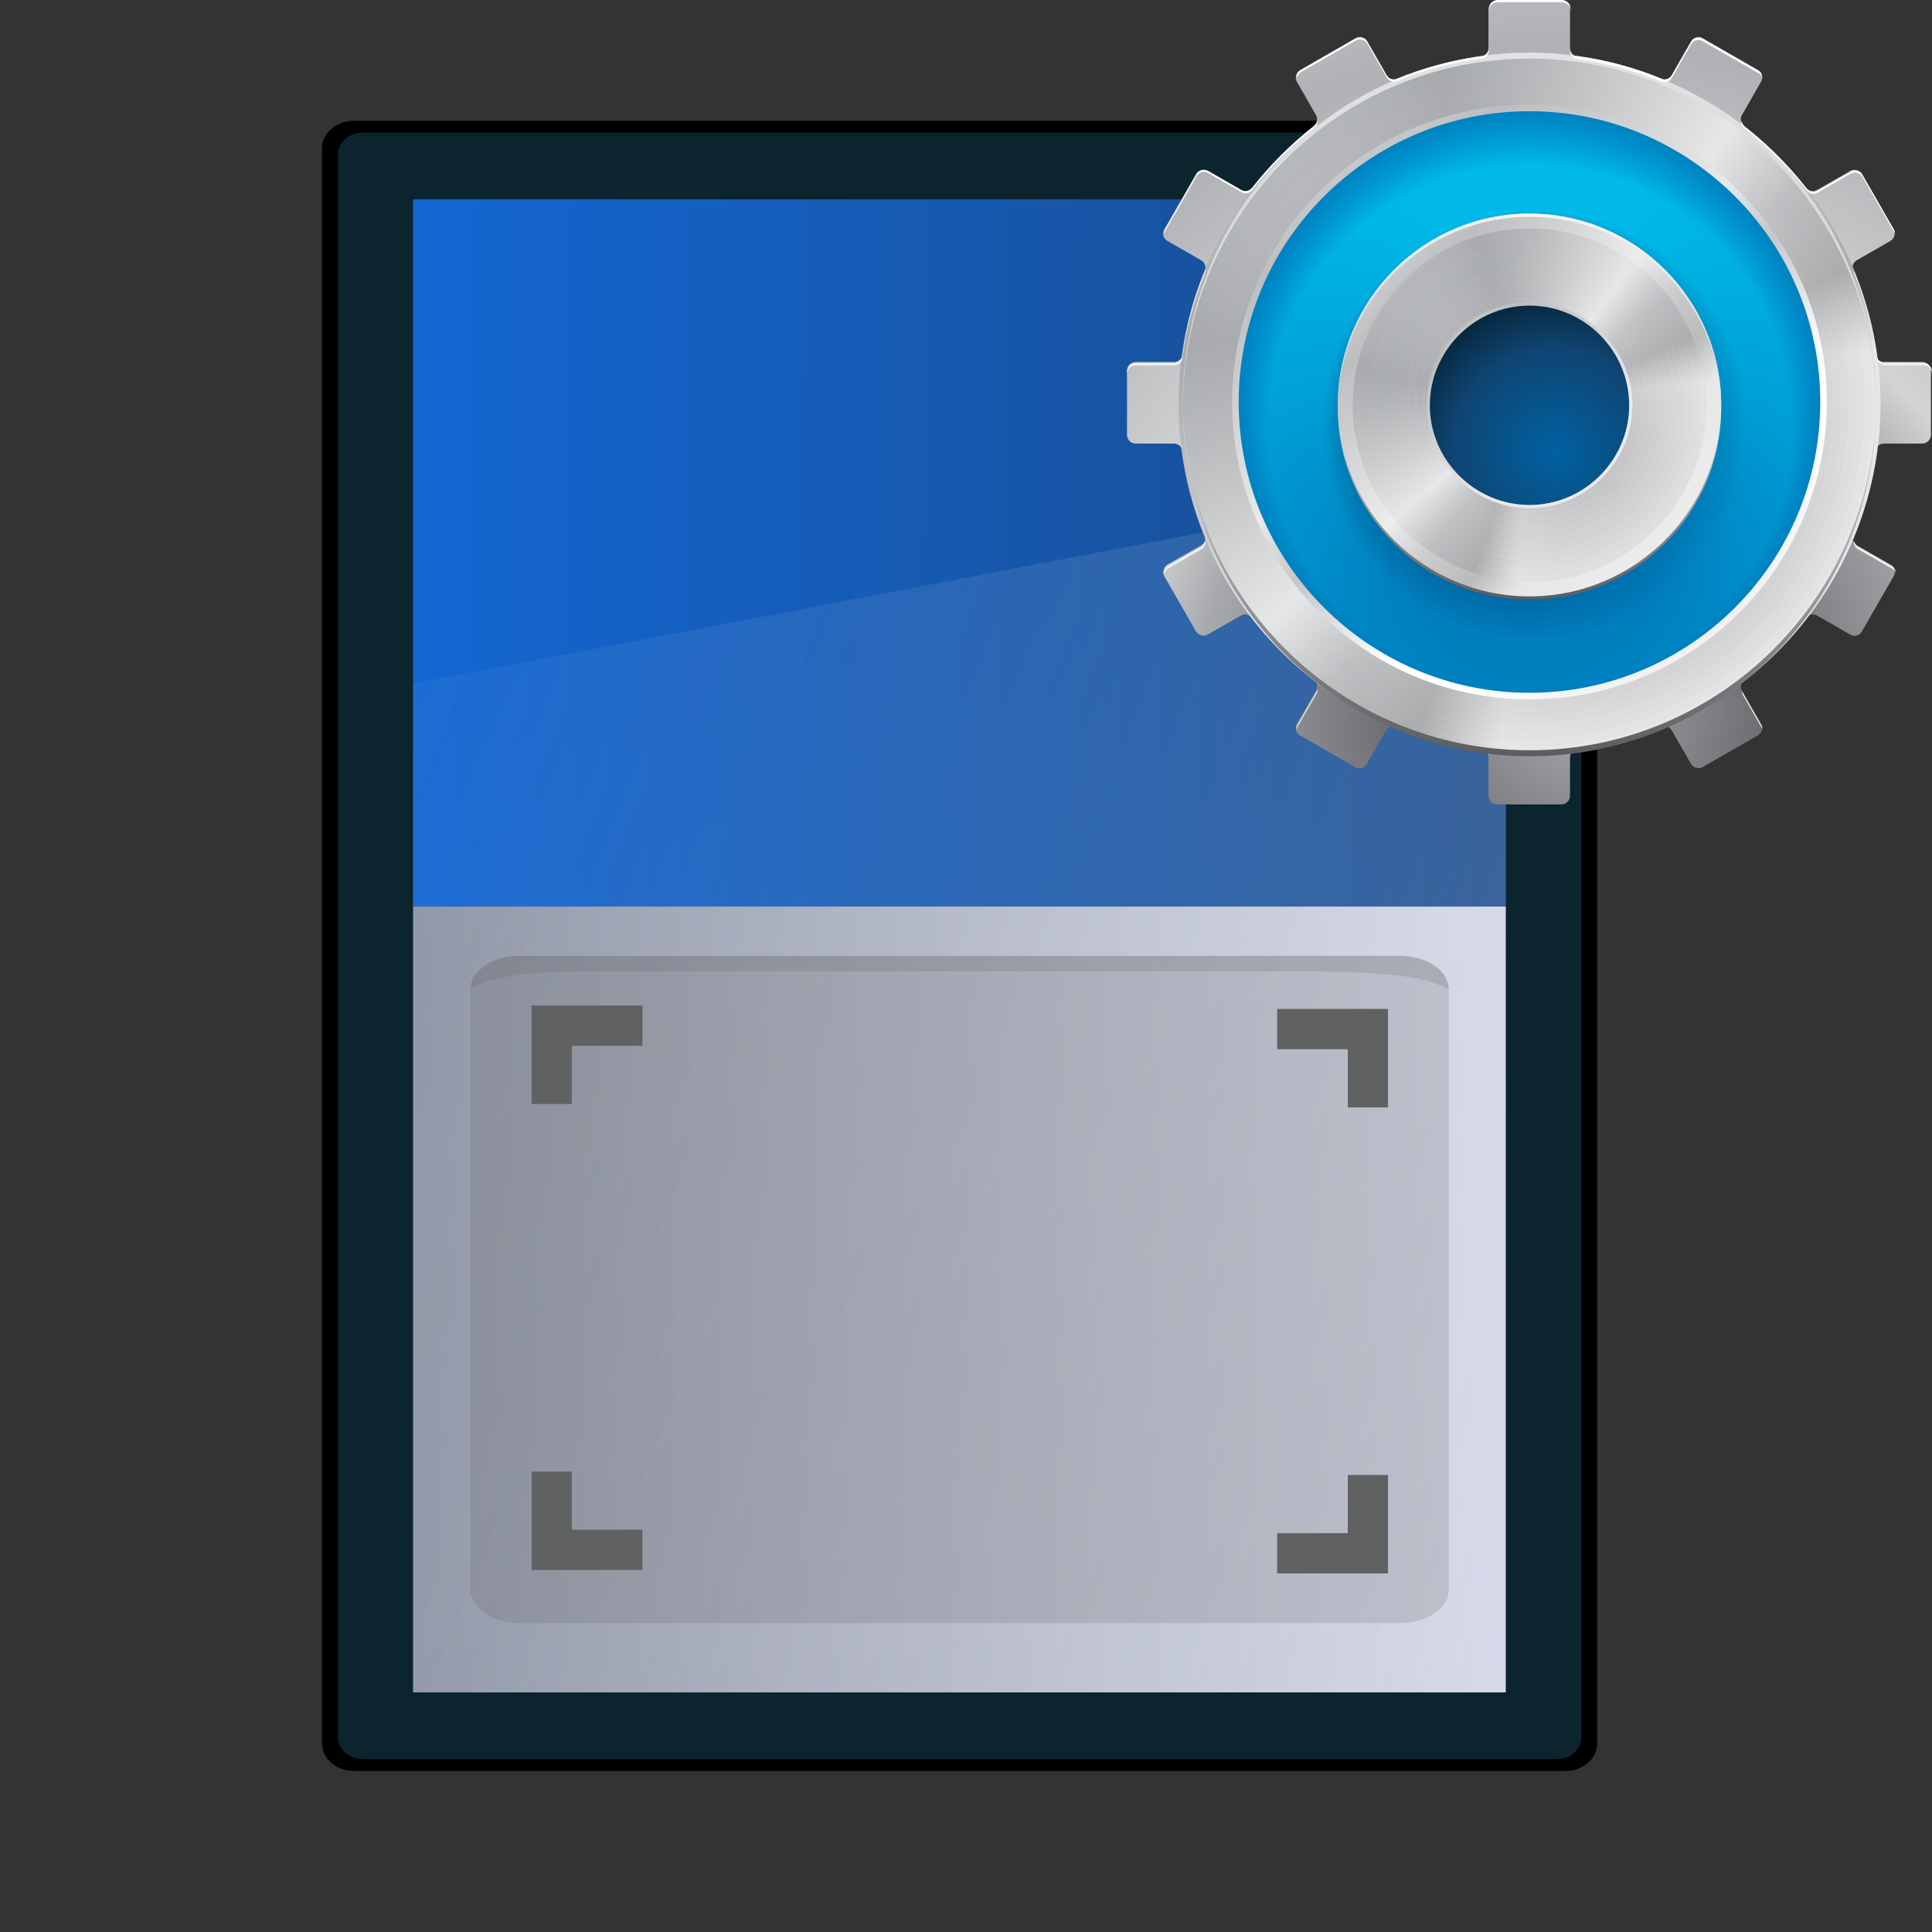 <svg width="48" height="48" viewBox="0 0 48 48" fill="none" xmlns="http://www.w3.org/2000/svg">
<rect x="0" y="0" width="48" height="48" fill="#333333" stroke="none"/>
<path fill-rule="evenodd" clip-rule="evenodd" d="M8 43.317V3.684C8 3.308 8.357 3 8.793 3H38.889C39.325 3 39.682 3.308 39.682 3.684V43.317C39.682 43.693 39.325 44 38.889 44H8.793C8.357 44 8 43.692 8 43.317Z" fill="black"/>
<path fill-rule="evenodd" clip-rule="evenodd" d="M8.397 43.173V3.827C8.397 3.534 8.674 3.294 9.015 3.294H38.668C39.008 3.294 39.286 3.534 39.286 3.827V43.173C39.286 43.466 39.008 43.706 38.668 43.706H9.015C8.674 43.706 8.397 43.466 8.397 43.173Z" fill="#0C242E"/>
<path fill-rule="evenodd" clip-rule="evenodd" d="M10.262 22.524V18.619H37.41V22.524H10.262Z" fill="url(#paint0_linear_16611_153003)"/>
<path fill-rule="evenodd" clip-rule="evenodd" d="M10.262 22.524V4.952H37.41V22.524H10.262Z" fill="url(#paint1_linear_16611_153003)"/>
<path fill-rule="evenodd" clip-rule="evenodd" d="M10.262 42.047V22.523H37.41V42.047H10.262Z" fill="url(#paint2_linear_16611_153003)"/>
<path opacity="0.2" fill-rule="evenodd" clip-rule="evenodd" d="M37.41 42.048V11.786L10.262 16.982V42.048H37.41Z" fill="url(#paint3_linear_16611_153003)"/>
<path opacity="0.2" fill-rule="evenodd" clip-rule="evenodd" d="M12.903 23.748H34.779C35.447 23.748 35.995 24.121 35.995 24.577V39.496C35.995 39.952 35.448 40.325 34.779 40.325H12.903C12.235 40.325 11.687 39.952 11.687 39.496V24.577C11.687 24.121 12.235 23.748 12.903 23.748Z" fill="#606060"/>
<path opacity="0.2" fill-rule="evenodd" clip-rule="evenodd" d="M12.903 23.748H34.78C35.448 23.748 35.995 24.121 35.995 24.577C35.584 24.415 35.377 24.132 32.146 24.133L14.425 24.135C12.618 24.135 11.952 24.397 11.688 24.578C11.688 24.122 12.236 23.749 12.904 23.749L12.903 23.748Z" fill="#606060"/>
<path d="M13.707 27.429V25.482H15.961" stroke="#606161" stroke-miterlimit="10"/>
<path d="M31.731 25.567H33.985V27.513" stroke="#606161" stroke-miterlimit="10"/>
<path d="M33.985 36.645V38.591H31.731" stroke="#606161" stroke-miterlimit="10"/>
<path d="M15.961 38.506H13.707V36.56" stroke="#606161" stroke-miterlimit="10"/>
<path fill-rule="evenodd" clip-rule="evenodd" d="M37.728 1.811C42.245 1.811 45.918 5.484 45.918 10.001C45.918 14.518 42.245 18.192 37.728 18.192C33.211 18.192 29.537 14.518 29.537 10.001C29.537 5.484 33.211 1.811 37.728 1.811Z" fill="#004976"/>
<path fill-rule="evenodd" clip-rule="evenodd" d="M39.184 1.401C39.075 1.388 39.007 1.293 39.007 1.197V0.245C39.007 0.123 38.912 0.027 38.789 0.027H37.197C37.075 0.027 36.98 0.123 36.98 0.245V1.197C36.98 1.306 36.898 1.388 36.789 1.401C36.054 1.497 35.347 1.687 34.694 1.959C34.599 2 34.49 1.959 34.435 1.864L33.959 1.034C33.905 0.939 33.769 0.898 33.673 0.953L32.299 1.742C32.204 1.796 32.163 1.932 32.218 2.027L32.694 2.857C32.748 2.953 32.721 3.061 32.639 3.129C32.068 3.578 31.551 4.095 31.102 4.667C31.034 4.748 30.925 4.776 30.83 4.721L30 4.245C29.905 4.191 29.769 4.218 29.714 4.327L28.925 5.701C28.871 5.796 28.898 5.932 29.007 5.987L29.837 6.463C29.932 6.517 29.973 6.626 29.932 6.721C29.66 7.388 29.469 8.095 29.374 8.816C29.36 8.925 29.265 8.993 29.17 8.993H28.218C28.095 8.993 28 9.089 28 9.211V10.803C28 10.925 28.095 11.021 28.218 11.021H29.17C29.279 11.021 29.36 11.102 29.374 11.197C29.469 11.932 29.66 12.64 29.932 13.293C29.973 13.388 29.932 13.497 29.837 13.551L29.007 14.027C28.912 14.082 28.871 14.218 28.925 14.313L29.714 15.687C29.769 15.782 29.905 15.823 30 15.769L30.83 15.293C30.925 15.238 31.034 15.265 31.102 15.347C31.551 15.918 32.068 16.436 32.639 16.884C32.721 16.953 32.748 17.061 32.694 17.157L32.218 17.986C32.163 18.082 32.191 18.218 32.299 18.272L33.673 19.061C33.769 19.116 33.905 19.089 33.959 18.98L34.435 18.15C34.49 18.055 34.599 18.014 34.694 18.055C35.361 18.327 36.068 18.517 36.789 18.612C36.898 18.626 36.98 18.721 36.98 18.817V19.769C36.98 19.891 37.075 19.986 37.197 19.986H38.789C38.912 19.986 39.007 19.891 39.007 19.769V18.817C39.007 18.708 39.088 18.626 39.184 18.612C39.918 18.517 40.626 18.327 41.279 18.055C41.374 18.014 41.483 18.055 41.537 18.15L42.014 18.98C42.068 19.075 42.204 19.116 42.299 19.061L43.673 18.272C43.769 18.218 43.809 18.082 43.755 17.986L43.279 17.157C43.224 17.061 43.252 16.953 43.333 16.884C43.905 16.436 44.422 15.918 44.871 15.347C44.939 15.265 45.048 15.238 45.143 15.293L45.973 15.769C46.068 15.823 46.204 15.796 46.258 15.687L47.048 14.313C47.102 14.218 47.075 14.082 46.966 14.027L46.136 13.551C46.041 13.497 46 13.388 46.041 13.293C46.313 12.626 46.503 11.918 46.599 11.197C46.612 11.089 46.708 11.021 46.803 11.021H47.755C47.878 11.021 47.973 10.925 47.973 10.803V9.211C47.973 9.089 47.878 8.993 47.755 8.993H46.803C46.694 8.993 46.612 8.912 46.599 8.816C46.503 8.082 46.313 7.374 46.041 6.721C46 6.626 46.041 6.517 46.136 6.463L46.966 5.987C47.061 5.932 47.102 5.796 47.048 5.701L46.258 4.327C46.204 4.231 46.068 4.191 45.973 4.245L45.143 4.721C45.048 4.776 44.939 4.748 44.871 4.667C44.422 4.095 43.905 3.578 43.333 3.129C43.252 3.061 43.224 2.953 43.279 2.857L43.755 2.027C43.809 1.932 43.782 1.796 43.673 1.742L42.299 0.953C42.204 0.898 42.068 0.925 42.014 1.034L41.537 1.864C41.483 1.959 41.374 2 41.279 1.959C40.612 1.687 39.905 1.497 39.184 1.401Z" fill="url(#paint4_radial_16611_153003)"/>
<path fill-rule="evenodd" clip-rule="evenodd" d="M38 1.32C42.816 1.32 46.721 5.225 46.721 10.028C46.721 14.831 42.816 18.749 38 18.749C33.184 18.749 29.279 14.844 29.279 10.028C29.279 5.211 33.184 1.32 38 1.32Z" fill="url(#paint5_linear_16611_153003)"/>
<path fill-rule="evenodd" clip-rule="evenodd" d="M37.999 18.558C33.291 18.558 29.482 14.749 29.482 10.041C29.482 5.334 33.291 1.524 37.999 1.524C42.706 1.524 46.516 5.334 46.516 10.041C46.516 14.749 42.706 18.558 37.999 18.558Z" fill="url(#paint6_linear_16611_153003)"/>
<path fill-rule="evenodd" clip-rule="evenodd" d="M38 18.353C33.401 18.353 29.673 14.625 29.673 10.027C29.673 5.428 33.401 1.7 38 1.7C42.599 1.7 46.326 5.428 46.326 10.027C46.326 14.625 42.599 18.353 38 18.353Z" fill="url(#paint7_linear_16611_153003)"/>
<path fill-rule="evenodd" clip-rule="evenodd" d="M37.999 18.163C33.51 18.163 29.877 14.517 29.877 10.04C29.877 5.564 33.523 1.918 37.999 1.918C42.476 1.918 46.122 5.564 46.122 10.04C46.122 14.517 42.476 18.163 37.999 18.163Z" fill="url(#paint8_linear_16611_153003)"/>
<path fill-rule="evenodd" clip-rule="evenodd" d="M38 17.959C33.619 17.959 30.068 14.408 30.068 10.027C30.068 5.646 33.619 2.095 38 2.095C42.381 2.095 45.932 5.646 45.932 10.027C45.932 14.408 42.381 17.959 38 17.959Z" fill="url(#paint9_linear_16611_153003)"/>
<path fill-rule="evenodd" clip-rule="evenodd" d="M38 17.769C33.728 17.769 30.259 14.3 30.259 10.028C30.259 5.756 33.728 2.3 38 2.3C42.272 2.3 45.742 5.769 45.742 10.028C45.742 14.286 42.272 17.769 38 17.769Z" fill="url(#paint10_linear_16611_153003)"/>
<path fill-rule="evenodd" clip-rule="evenodd" d="M38.001 17.579C33.837 17.579 30.463 14.205 30.463 10.041C30.463 5.878 33.837 2.504 38.001 2.504C42.164 2.504 45.538 5.878 45.538 10.041C45.538 14.205 42.164 17.579 38.001 17.579Z" fill="url(#paint11_linear_16611_153003)"/>
<path fill-rule="evenodd" clip-rule="evenodd" d="M38 17.375C33.945 17.375 30.653 14.082 30.653 10.028C30.653 5.973 33.945 2.681 38 2.681C42.054 2.681 45.347 5.973 45.347 10.028C45.347 14.082 42.054 17.375 38 17.375Z" fill="url(#paint12_linear_16611_153003)"/>
<path fill-rule="evenodd" clip-rule="evenodd" d="M38 17.184C34.054 17.184 30.857 13.987 30.857 10.041C30.857 6.096 34.054 2.898 38 2.898C41.945 2.898 45.143 6.096 45.143 10.041C45.143 13.987 41.945 17.184 38 17.184Z" fill="url(#paint13_linear_16611_153003)"/>
<path fill-rule="evenodd" clip-rule="evenodd" d="M37.999 16.98C34.163 16.98 31.047 13.864 31.047 10.028C31.047 6.191 34.163 3.075 37.999 3.075C41.836 3.075 44.952 6.191 44.952 10.028C44.952 13.864 41.836 16.98 37.999 16.98Z" fill="url(#paint14_linear_16611_153003)"/>
<path fill-rule="evenodd" clip-rule="evenodd" d="M38 16.788C34.272 16.788 31.238 13.755 31.238 10.027C31.238 6.299 34.272 3.278 38 3.278C41.728 3.278 44.762 6.312 44.762 10.027C44.762 13.741 41.728 16.788 38 16.788Z" fill="url(#paint15_linear_16611_153003)"/>
<path fill-rule="evenodd" clip-rule="evenodd" d="M38.001 16.585C34.382 16.585 31.443 13.647 31.443 10.028C31.443 6.409 34.382 3.47 38.001 3.47C41.62 3.47 44.559 6.409 44.559 10.028C44.559 13.647 41.62 16.585 38.001 16.585Z" fill="url(#paint16_linear_16611_153003)"/>
<path fill-rule="evenodd" clip-rule="evenodd" d="M38 16.395C34.49 16.395 31.633 13.538 31.633 10.027C31.633 6.517 34.49 3.66 38 3.66C41.51 3.66 44.367 6.517 44.367 10.027C44.367 13.538 41.51 16.395 38 16.395Z" fill="url(#paint17_linear_16611_153003)"/>
<path fill-rule="evenodd" clip-rule="evenodd" d="M37.999 16.204C34.598 16.204 31.836 13.443 31.836 10.041C31.836 6.64 34.598 3.878 37.999 3.878C41.401 3.878 44.163 6.64 44.163 10.041C44.163 13.443 41.401 16.204 37.999 16.204Z" fill="url(#paint18_linear_16611_153003)"/>
<path fill-rule="evenodd" clip-rule="evenodd" d="M38 16C34.708 16 32.027 13.32 32.027 10.027C32.027 6.735 34.708 4.055 38 4.055C41.293 4.055 43.973 6.735 43.973 10.027C43.973 13.32 41.293 16 38 16Z" fill="url(#paint19_linear_16611_153003)"/>
<path fill-rule="evenodd" clip-rule="evenodd" d="M38 15.81C34.816 15.81 32.218 13.225 32.218 10.027C32.218 6.83 34.803 4.259 38 4.259C41.197 4.259 43.782 6.844 43.782 10.027C43.782 13.211 41.197 15.81 38 15.81Z" fill="url(#paint20_linear_16611_153003)"/>
<path fill-rule="evenodd" clip-rule="evenodd" d="M38 15.606C34.925 15.606 32.421 13.102 32.421 10.027C32.421 6.953 34.925 4.449 38 4.449C41.074 4.449 43.578 6.953 43.578 10.027C43.578 13.102 41.074 15.606 38 15.606Z" fill="url(#paint21_linear_16611_153003)"/>
<path fill-rule="evenodd" clip-rule="evenodd" d="M38 15.415C35.034 15.415 32.612 12.993 32.612 10.027C32.612 7.061 35.034 4.64 38 4.64C40.966 4.64 43.387 7.061 43.387 10.027C43.387 12.993 40.966 15.415 38 15.415Z" fill="url(#paint22_linear_16611_153003)"/>
<path fill-rule="evenodd" clip-rule="evenodd" d="M38.001 15.225C35.143 15.225 32.817 12.898 32.817 10.041C32.817 7.184 35.143 4.857 38.001 4.857C40.858 4.857 43.184 7.184 43.184 10.041C43.184 12.898 40.858 15.225 38.001 15.225Z" fill="url(#paint23_linear_16611_153003)"/>
<path fill-rule="evenodd" clip-rule="evenodd" d="M38.001 15.021C35.252 15.021 33.007 12.776 33.007 10.027C33.007 7.279 35.252 5.034 38.001 5.034C40.749 5.034 42.994 7.279 42.994 10.027C42.994 12.776 40.749 15.021 38.001 15.021Z" fill="url(#paint24_linear_16611_153003)"/>
<path fill-rule="evenodd" clip-rule="evenodd" d="M37.999 14.83C35.36 14.83 33.196 12.681 33.196 10.041C33.196 7.402 35.346 5.252 37.999 5.252C40.652 5.252 42.788 7.402 42.788 10.041C42.788 12.681 40.639 14.83 37.999 14.83Z" fill="url(#paint25_linear_16611_153003)"/>
<path fill-rule="evenodd" clip-rule="evenodd" d="M37.999 14.626C40.53 14.626 42.598 12.558 42.598 10.027C42.598 7.497 40.53 5.429 37.999 5.429C35.469 5.429 33.401 7.497 33.401 10.027C33.401 12.558 35.469 14.626 37.999 14.626Z" fill="url(#paint26_linear_16611_153003)"/>
<path fill-rule="evenodd" clip-rule="evenodd" d="M38.001 2.681C42.041 2.681 45.307 5.946 45.307 9.987C45.307 14.028 42.041 17.293 38.001 17.293C33.96 17.293 30.694 14.028 30.694 9.987C30.694 5.946 33.96 2.681 38.001 2.681Z" fill="url(#paint27_linear_16611_153003)"/>
<path fill-rule="evenodd" clip-rule="evenodd" d="M38 17.279C33.987 17.279 30.735 14.027 30.735 10.013C30.735 6 33.987 2.748 38 2.748C42.014 2.748 45.266 6 45.266 10.013C45.266 14.027 42.014 17.279 38 17.279Z" fill="url(#paint28_linear_16611_153003)"/>
<path fill-rule="evenodd" clip-rule="evenodd" d="M38.001 17.279C34.001 17.279 30.763 14.041 30.763 10.041C30.763 6.041 34.001 2.803 38.001 2.803C42.001 2.803 45.239 6.041 45.239 10.041C45.239 14.041 42.001 17.279 38.001 17.279Z" fill="url(#paint29_linear_16611_153003)"/>
<path fill-rule="evenodd" clip-rule="evenodd" d="M38.001 17.266C34.028 17.266 30.803 14.041 30.803 10.068C30.803 6.096 34.028 2.871 38.001 2.871C41.973 2.871 45.198 6.096 45.198 10.068C45.198 14.041 41.973 17.266 38.001 17.266Z" fill="url(#paint30_linear_16611_153003)"/>
<path fill-rule="evenodd" clip-rule="evenodd" d="M38.001 17.265C34.041 17.265 30.844 14.054 30.844 10.109C30.844 6.163 34.055 2.952 38.001 2.952C41.946 2.952 45.157 6.163 45.157 10.109C45.157 14.054 41.946 17.265 38.001 17.265Z" fill="url(#paint31_linear_16611_153003)"/>
<path fill-rule="evenodd" clip-rule="evenodd" d="M38 17.252C34.068 17.252 30.871 14.054 30.871 10.122C30.871 6.19 34.068 2.993 38 2.993C41.932 2.993 45.129 6.19 45.129 10.122C45.129 14.054 41.932 17.252 38 17.252Z" fill="url(#paint32_linear_16611_153003)"/>
<path fill-rule="evenodd" clip-rule="evenodd" d="M38.001 17.252C34.082 17.252 30.912 14.068 30.912 10.164C30.912 6.259 34.096 3.075 38.001 3.075C41.905 3.075 45.089 6.259 45.089 10.164C45.089 14.068 41.905 17.252 38.001 17.252Z" fill="url(#paint33_linear_16611_153003)"/>
<path fill-rule="evenodd" clip-rule="evenodd" d="M38 17.238C34.109 17.238 30.953 14.081 30.953 10.19C30.953 6.299 34.109 3.143 38 3.143C41.891 3.143 45.048 6.299 45.048 10.19C45.048 14.081 41.891 17.238 38 17.238Z" fill="url(#paint34_linear_16611_153003)"/>
<path fill-rule="evenodd" clip-rule="evenodd" d="M38 17.225C34.122 17.225 30.98 14.082 30.98 10.205C30.98 6.327 34.122 3.185 38 3.185C41.877 3.185 45.02 6.327 45.02 10.205C45.02 14.082 41.877 17.225 38 17.225Z" fill="url(#paint35_linear_16611_153003)"/>
<path fill-rule="evenodd" clip-rule="evenodd" d="M38.001 17.225C34.15 17.225 31.021 14.096 31.021 10.245C31.021 6.395 34.15 3.266 38.001 3.266C41.851 3.266 44.98 6.395 44.98 10.245C44.98 14.096 41.851 17.225 38.001 17.225Z" fill="url(#paint36_linear_16611_153003)"/>
<path fill-rule="evenodd" clip-rule="evenodd" d="M38.001 17.212C34.164 17.212 31.062 14.096 31.062 10.273C31.062 6.45 34.178 3.334 38.001 3.334C41.824 3.334 44.94 6.45 44.94 10.273C44.94 14.096 41.824 17.212 38.001 17.212Z" fill="url(#paint37_linear_16611_153003)"/>
<path fill-rule="evenodd" clip-rule="evenodd" d="M38 17.211C34.191 17.211 31.089 14.109 31.089 10.299C31.089 6.49 34.191 3.388 38 3.388C41.81 3.388 44.912 6.49 44.912 10.299C44.912 14.109 41.81 17.211 38 17.211Z" fill="url(#paint38_linear_16611_153003)"/>
<path fill-rule="evenodd" clip-rule="evenodd" d="M38 17.197C34.204 17.197 31.129 14.108 31.129 10.326C31.129 6.544 34.218 3.455 38 3.455C41.782 3.455 44.871 6.544 44.871 10.326C44.871 14.108 41.782 17.197 38 17.197Z" fill="url(#paint39_linear_16611_153003)"/>
<path fill-rule="evenodd" clip-rule="evenodd" d="M38.001 17.198C34.232 17.198 31.157 14.137 31.157 10.354C31.157 6.572 34.218 3.524 38.001 3.524C41.783 3.524 44.831 6.586 44.831 10.354C44.831 14.123 41.77 17.198 38.001 17.198Z" fill="url(#paint40_linear_16611_153003)"/>
<path fill-rule="evenodd" clip-rule="evenodd" d="M38 17.184C34.245 17.184 31.197 14.136 31.197 10.381C31.197 6.626 34.245 3.578 38 3.578C41.755 3.578 44.803 6.626 44.803 10.381C44.803 14.136 41.755 17.184 38 17.184Z" fill="url(#paint41_linear_16611_153003)"/>
<path fill-rule="evenodd" clip-rule="evenodd" d="M38 17.184C34.272 17.184 31.238 14.15 31.238 10.422C31.238 6.694 34.272 3.66 38 3.66C41.728 3.66 44.762 6.694 44.762 10.422C44.762 14.15 41.728 17.184 38 17.184Z" fill="url(#paint42_linear_16611_153003)"/>
<path fill-rule="evenodd" clip-rule="evenodd" d="M38 17.171C34.286 17.171 31.266 14.15 31.266 10.436C31.266 6.722 34.286 3.701 38 3.701C41.715 3.701 44.735 6.722 44.735 10.436C44.735 14.15 41.715 17.171 38 17.171Z" fill="url(#paint43_linear_16611_153003)"/>
<path fill-rule="evenodd" clip-rule="evenodd" d="M38.001 17.156C34.313 17.156 31.307 14.149 31.307 10.462C31.307 6.775 34.313 3.769 38.001 3.769C41.688 3.769 44.694 6.775 44.694 10.462C44.694 14.149 41.688 17.156 38.001 17.156Z" fill="url(#paint44_linear_16611_153003)"/>
<path fill-rule="evenodd" clip-rule="evenodd" d="M38 17.157C34.327 17.157 31.347 14.164 31.347 10.504C31.347 6.844 34.34 3.851 38 3.851C41.66 3.851 44.653 6.844 44.653 10.504C44.653 14.164 41.66 17.157 38 17.157Z" fill="url(#paint45_linear_16611_153003)"/>
<path fill-rule="evenodd" clip-rule="evenodd" d="M38.001 17.143C34.355 17.143 31.375 14.164 31.375 10.518C31.375 6.871 34.341 3.892 38.001 3.892C41.661 3.892 44.627 6.871 44.627 10.518C44.627 14.164 41.661 17.143 38.001 17.143Z" fill="url(#paint46_linear_16611_153003)"/>
<path fill-rule="evenodd" clip-rule="evenodd" d="M38 17.144C34.367 17.144 31.415 14.191 31.415 10.559C31.415 6.926 34.367 3.974 38 3.974C41.633 3.974 44.585 6.926 44.585 10.559C44.585 14.191 41.633 17.144 38 17.144Z" fill="url(#paint47_linear_16611_153003)"/>
<path fill-rule="evenodd" clip-rule="evenodd" d="M38.001 17.129C41.606 17.129 44.545 14.191 44.545 10.585C44.545 6.98 41.606 4.041 38.001 4.041C34.395 4.041 31.456 6.98 31.456 10.585C31.456 14.191 34.395 17.129 38.001 17.129Z" fill="url(#paint48_linear_16611_153003)"/>
<path fill-rule="evenodd" clip-rule="evenodd" d="M38.013 17.075C41.592 17.075 44.503 14.164 44.503 10.585C44.503 7.007 41.592 4.096 38.013 4.096C34.435 4.096 31.523 7.007 31.523 10.585C31.523 14.164 34.435 17.075 38.013 17.075Z" fill="url(#paint49_linear_16611_153003)"/>
<path fill-rule="evenodd" clip-rule="evenodd" d="M38.014 17.035C41.551 17.035 44.449 14.137 44.449 10.599C44.449 7.062 41.565 4.164 38.014 4.164C34.462 4.164 31.578 7.062 31.578 10.599C31.578 14.137 34.462 17.035 38.014 17.035Z" fill="url(#paint50_linear_16611_153003)"/>
<path fill-rule="evenodd" clip-rule="evenodd" d="M38.028 16.98C41.538 16.98 44.395 14.109 44.395 10.599C44.395 7.089 41.538 4.218 38.028 4.218C34.517 4.218 31.66 7.089 31.66 10.599C31.66 14.109 34.517 16.98 38.028 16.98Z" fill="url(#paint51_linear_16611_153003)"/>
<path fill-rule="evenodd" clip-rule="evenodd" d="M38.027 16.925C41.51 16.925 44.34 14.082 44.34 10.599C44.34 7.116 41.51 4.272 38.027 4.272C34.544 4.272 31.714 7.116 31.714 10.599C31.714 14.082 34.544 16.925 38.027 16.925Z" fill="url(#paint52_linear_16611_153003)"/>
<path fill-rule="evenodd" clip-rule="evenodd" d="M38.041 16.87C41.483 16.87 44.3 14.054 44.3 10.598C44.3 7.143 41.483 4.326 38.041 4.326C34.599 4.326 31.783 7.143 31.783 10.598C31.783 14.054 34.599 16.87 38.041 16.87Z" fill="url(#paint53_linear_16611_153003)"/>
<path fill-rule="evenodd" clip-rule="evenodd" d="M38.055 16.817C41.47 16.817 44.259 14.028 44.259 10.6C44.259 7.171 41.47 4.382 38.055 4.382C34.64 4.382 31.851 7.171 31.851 10.6C31.851 14.028 34.64 16.817 38.055 16.817Z" fill="url(#paint54_linear_16611_153003)"/>
<path fill-rule="evenodd" clip-rule="evenodd" d="M38.055 16.762C41.443 16.762 44.191 13.987 44.191 10.599C44.191 7.211 41.429 4.436 38.055 4.436C34.681 4.436 31.919 7.211 31.919 10.599C31.919 13.987 34.681 16.762 38.055 16.762Z" fill="url(#paint55_linear_16611_153003)"/>
<path fill-rule="evenodd" clip-rule="evenodd" d="M38.069 16.721C41.416 16.721 44.151 13.972 44.151 10.612C44.151 7.251 41.416 4.503 38.069 4.503C34.722 4.503 31.987 7.251 31.987 10.612C31.987 13.972 34.722 16.721 38.069 16.721Z" fill="url(#paint56_linear_16611_153003)"/>
<path fill-rule="evenodd" clip-rule="evenodd" d="M38.068 16.667C41.388 16.667 44.095 13.946 44.095 10.613C44.095 7.28 41.388 4.559 38.068 4.559C34.748 4.559 32.041 7.28 32.041 10.613C32.041 13.946 34.748 16.667 38.068 16.667Z" fill="url(#paint57_linear_16611_153003)"/>
<path fill-rule="evenodd" clip-rule="evenodd" d="M38.082 16.612C41.361 16.612 44.041 13.918 44.041 10.612C44.041 7.306 41.361 4.612 38.082 4.612C34.803 4.612 32.123 7.306 32.123 10.612C32.123 13.918 34.803 16.612 38.082 16.612Z" fill="url(#paint58_linear_16611_153003)"/>
<path fill-rule="evenodd" clip-rule="evenodd" d="M38.096 16.557C41.348 16.557 44.001 13.89 44.001 10.612C44.001 7.333 41.348 4.666 38.096 4.666C34.844 4.666 32.191 7.333 32.191 10.612C32.191 13.89 34.844 16.557 38.096 16.557Z" fill="url(#paint59_linear_16611_153003)"/>
<path fill-rule="evenodd" clip-rule="evenodd" d="M38.096 16.504C41.32 16.504 43.946 13.851 43.946 10.613C43.946 7.375 41.32 4.722 38.096 4.722C34.871 4.722 32.245 7.375 32.245 10.613C32.245 13.851 34.871 16.504 38.096 16.504Z" fill="url(#paint60_linear_16611_153003)"/>
<path fill-rule="evenodd" clip-rule="evenodd" d="M38.109 16.45C41.293 16.45 43.905 13.824 43.905 10.613C43.905 7.402 41.307 4.776 38.109 4.776C34.912 4.776 32.313 7.402 32.313 10.613C32.313 13.824 34.912 16.45 38.109 16.45Z" fill="url(#paint61_linear_16611_153003)"/>
<path fill-rule="evenodd" clip-rule="evenodd" d="M38.11 16.395C41.266 16.395 43.838 13.796 43.838 10.612C43.838 7.429 41.266 4.83 38.11 4.83C34.953 4.83 32.382 7.429 32.382 10.612C32.382 13.796 34.953 16.395 38.11 16.395Z" fill="url(#paint62_linear_16611_153003)"/>
<path fill-rule="evenodd" clip-rule="evenodd" d="M38.123 16.354C41.252 16.354 43.796 13.783 43.796 10.626C43.796 7.47 41.252 4.898 38.123 4.898C34.993 4.898 32.449 7.47 32.449 10.626C32.449 13.783 34.993 16.354 38.123 16.354Z" fill="url(#paint63_linear_16611_153003)"/>
<path fill-rule="evenodd" clip-rule="evenodd" d="M38.137 16.299C41.225 16.299 43.756 13.755 43.756 10.626C43.756 7.496 41.239 4.952 38.137 4.952C35.035 4.952 32.518 7.496 32.518 10.626C32.518 13.755 35.035 16.299 38.137 16.299Z" fill="url(#paint64_linear_16611_153003)"/>
<path fill-rule="evenodd" clip-rule="evenodd" d="M38.136 16.245C41.198 16.245 43.688 13.714 43.688 10.626C43.688 7.537 41.184 5.007 38.136 5.007C35.089 5.007 32.585 7.537 32.585 10.626C32.585 13.714 35.089 16.245 38.136 16.245Z" fill="url(#paint65_linear_16611_153003)"/>
<path fill-rule="evenodd" clip-rule="evenodd" d="M38.15 16.192C41.184 16.192 43.647 13.688 43.647 10.627C43.647 7.566 41.171 5.062 38.15 5.062C35.13 5.062 32.654 7.566 32.654 10.627C32.654 13.688 35.13 16.192 38.15 16.192Z" fill="url(#paint66_linear_16611_153003)"/>
<path fill-rule="evenodd" clip-rule="evenodd" d="M38.164 16.136C41.157 16.136 43.606 13.659 43.606 10.625C43.606 7.591 41.157 5.115 38.164 5.115C35.171 5.115 32.722 7.591 32.722 10.625C32.722 13.659 35.171 16.136 38.164 16.136Z" fill="url(#paint67_linear_16611_153003)"/>
<path fill-rule="evenodd" clip-rule="evenodd" d="M38.164 16.081C41.13 16.081 43.551 13.633 43.551 10.626C43.551 7.619 41.13 5.17 38.164 5.17C35.198 5.17 32.776 7.619 32.776 10.626C32.776 13.633 35.198 16.081 38.164 16.081Z" fill="url(#paint68_linear_16611_153003)"/>
<path fill-rule="evenodd" clip-rule="evenodd" d="M38.178 16.041C41.116 16.041 43.497 13.619 43.497 10.64C43.497 7.66 41.103 5.238 38.178 5.238C35.252 5.238 32.858 7.674 32.858 10.64C32.858 13.606 35.252 16.041 38.178 16.041Z" fill="url(#paint69_linear_16611_153003)"/>
<path fill-rule="evenodd" clip-rule="evenodd" d="M38.136 15.946C41.02 15.946 43.374 13.538 43.374 10.599C43.374 7.66 41.02 5.252 38.136 5.252C35.252 5.252 32.898 7.66 32.898 10.599C32.898 13.538 35.252 15.946 38.136 15.946Z" fill="url(#paint70_linear_16611_153003)"/>
<path fill-rule="evenodd" clip-rule="evenodd" d="M38.096 15.863C40.926 15.863 43.239 13.482 43.239 10.571C43.239 7.659 40.926 5.278 38.096 5.278C35.266 5.278 32.953 7.659 32.953 10.571C32.953 13.482 35.266 15.863 38.096 15.863Z" fill="url(#paint71_linear_16611_153003)"/>
<path fill-rule="evenodd" clip-rule="evenodd" d="M38.068 15.783C40.857 15.783 43.116 13.429 43.116 10.545C43.116 7.66 40.844 5.307 38.068 5.307C35.293 5.307 33.02 7.66 33.02 10.545C33.02 13.429 35.293 15.783 38.068 15.783Z" fill="url(#paint72_linear_16611_153003)"/>
<path fill-rule="evenodd" clip-rule="evenodd" d="M38.028 15.687C40.763 15.687 42.994 13.36 42.994 10.517C42.994 7.673 40.763 5.347 38.028 5.347C35.293 5.347 33.062 7.673 33.062 10.517C33.062 13.36 35.293 15.687 38.028 15.687Z" fill="url(#paint73_linear_16611_153003)"/>
<path fill-rule="evenodd" clip-rule="evenodd" d="M37.986 15.606C40.666 15.606 42.857 13.307 42.857 10.491C42.857 7.674 40.666 5.375 37.986 5.375C35.306 5.375 33.115 7.674 33.115 10.491C33.115 13.307 35.306 15.606 37.986 15.606Z" fill="url(#paint74_linear_16611_153003)"/>
<path fill-rule="evenodd" clip-rule="evenodd" d="M37.959 15.524C40.599 15.524 42.749 13.252 42.749 10.463C42.749 7.673 40.599 5.401 37.959 5.401C35.32 5.401 33.17 7.673 33.17 10.463C33.17 13.252 35.32 15.524 37.959 15.524Z" fill="url(#paint75_linear_16611_153003)"/>
<path fill-rule="evenodd" clip-rule="evenodd" d="M37.918 15.429C40.503 15.429 42.612 13.184 42.612 10.436C42.612 7.687 40.503 5.442 37.918 5.442C35.333 5.442 33.224 7.687 33.224 10.436C33.224 13.184 35.333 15.429 37.918 15.429Z" fill="url(#paint76_linear_16611_153003)"/>
<path fill-rule="evenodd" clip-rule="evenodd" d="M37.878 15.346C40.408 15.346 42.477 13.129 42.477 10.408C42.477 7.686 40.408 5.469 37.878 5.469C35.347 5.469 33.279 7.686 33.279 10.408C33.279 13.129 35.347 15.346 37.878 15.346Z" fill="url(#paint77_linear_16611_153003)"/>
<path fill-rule="evenodd" clip-rule="evenodd" d="M37.837 15.265C40.327 15.265 42.354 13.074 42.354 10.38C42.354 7.687 40.327 5.496 37.837 5.496C35.347 5.496 33.32 7.687 33.32 10.38C33.32 13.074 35.347 15.265 37.837 15.265Z" fill="url(#paint78_linear_16611_153003)"/>
<path fill-rule="evenodd" clip-rule="evenodd" d="M37.81 15.171C40.245 15.171 42.232 13.007 42.232 10.341C42.232 7.674 40.245 5.511 37.81 5.511C35.375 5.511 33.388 7.674 33.388 10.341C33.388 13.007 35.375 15.171 37.81 15.171Z" fill="url(#paint79_linear_16611_153003)"/>
<path fill-rule="evenodd" clip-rule="evenodd" d="M37.769 15.088C40.15 15.088 42.096 12.952 42.096 10.326C42.096 7.701 40.15 5.564 37.769 5.564C35.388 5.564 33.443 7.701 33.443 10.326C33.443 12.952 35.388 15.088 37.769 15.088Z" fill="url(#paint80_linear_16611_153003)"/>
<path fill-rule="evenodd" clip-rule="evenodd" d="M37.729 15.007C40.069 15.007 41.974 12.898 41.974 10.299C41.974 7.701 40.069 5.592 37.729 5.592C35.389 5.592 33.484 7.701 33.484 10.299C33.484 12.898 35.389 15.007 37.729 15.007Z" fill="url(#paint81_linear_16611_153003)"/>
<path fill-rule="evenodd" clip-rule="evenodd" d="M37.7 14.912C39.986 14.912 41.85 12.816 41.85 10.258C41.85 7.701 39.986 5.605 37.7 5.605C35.415 5.605 33.551 7.701 33.551 10.258C33.551 12.816 35.415 14.912 37.7 14.912Z" fill="url(#paint82_linear_16611_153003)"/>
<path fill-rule="evenodd" clip-rule="evenodd" d="M37.66 14.83C39.892 14.83 41.728 12.762 41.728 10.232C41.728 7.701 39.905 5.646 37.66 5.646C35.416 5.646 33.606 7.715 33.606 10.232C33.606 12.748 35.429 14.83 37.66 14.83Z" fill="url(#paint83_linear_16611_153003)"/>
<path fill-rule="evenodd" clip-rule="evenodd" d="M37.619 14.749C39.81 14.749 41.592 12.708 41.592 10.218C41.592 7.728 39.81 5.688 37.619 5.688C35.429 5.688 33.647 7.728 33.647 10.218C33.647 12.708 35.429 14.749 37.619 14.749Z" fill="url(#paint84_linear_16611_153003)"/>
<path fill-rule="evenodd" clip-rule="evenodd" d="M37.592 14.654C39.728 14.654 41.47 12.64 41.47 10.177C41.47 7.715 39.728 5.701 37.592 5.701C35.456 5.701 33.715 7.715 33.715 10.177C33.715 12.64 35.456 14.654 37.592 14.654Z" fill="url(#paint85_linear_16611_153003)"/>
<path fill-rule="evenodd" clip-rule="evenodd" d="M37.551 14.572C39.633 14.572 41.347 12.586 41.347 10.15C41.347 7.715 39.647 5.729 37.551 5.729C35.456 5.729 33.755 7.715 33.755 10.15C33.755 12.586 35.456 14.572 37.551 14.572Z" fill="url(#paint86_linear_16611_153003)"/>
<path fill-rule="evenodd" clip-rule="evenodd" d="M37.511 14.476C39.552 14.476 41.212 12.517 41.212 10.122C41.212 7.728 39.552 5.769 37.511 5.769C35.47 5.769 33.81 7.728 33.81 10.122C33.81 12.517 35.47 14.476 37.511 14.476Z" fill="url(#paint87_linear_16611_153003)"/>
<path fill-rule="evenodd" clip-rule="evenodd" d="M37.47 14.395C39.457 14.395 41.076 12.463 41.076 10.095C41.076 7.728 39.457 5.796 37.47 5.796C35.484 5.796 33.865 7.728 33.865 10.095C33.865 12.463 35.484 14.395 37.47 14.395Z" fill="url(#paint88_linear_16611_153003)"/>
<path fill-rule="evenodd" clip-rule="evenodd" d="M37.443 14.313C39.388 14.313 40.967 12.408 40.967 10.068C40.967 7.728 39.388 5.823 37.443 5.823C35.497 5.823 33.919 7.728 33.919 10.068C33.919 12.408 35.497 14.313 37.443 14.313Z" fill="url(#paint89_linear_16611_153003)"/>
<path fill-rule="evenodd" clip-rule="evenodd" d="M37.402 14.218C39.293 14.218 40.83 12.34 40.83 10.027C40.83 7.714 39.293 5.837 37.402 5.837C35.511 5.837 33.973 7.714 33.973 10.027C33.973 12.34 35.511 14.218 37.402 14.218Z" fill="#00609B"/>
<path fill-rule="evenodd" clip-rule="evenodd" d="M38 1.307C42.762 1.307 46.612 5.198 46.612 9.987V10.055C46.571 5.293 42.735 1.456 38 1.456C33.265 1.456 29.415 5.307 29.388 10.055V9.987C29.388 5.198 33.252 1.307 38 1.307Z" fill="url(#paint90_linear_16611_153003)"/>
<path fill-rule="evenodd" clip-rule="evenodd" d="M38 18.789C42.762 18.789 46.612 14.898 46.612 10.109V10.041C46.571 14.803 42.735 18.64 38 18.64C33.265 18.64 29.415 14.789 29.388 10.041V10.109C29.388 14.898 33.252 18.789 38 18.789Z" fill="url(#paint91_linear_16611_153003)"/>
<path fill-rule="evenodd" clip-rule="evenodd" d="M39.184 1.401C39.918 1.497 40.626 1.687 41.279 1.959C41.374 2 41.483 1.959 41.537 1.864L42.014 1.034C42.068 0.939 42.204 0.898 42.299 0.952L43.673 1.742C43.755 1.782 43.782 1.864 43.782 1.959C43.782 1.891 43.742 1.837 43.673 1.81L42.299 1.02C42.204 0.966 42.068 0.993 42.014 1.102L41.537 1.932C41.483 2.027 41.374 2.068 41.279 2.027C40.612 1.755 39.905 1.565 39.184 1.469C39.075 1.456 39.007 1.361 39.007 1.265V1.211C39.007 1.32 39.088 1.401 39.184 1.415V1.401ZM43.265 3.007C43.265 3.007 43.306 3.116 43.347 3.143C43.918 3.592 44.435 4.109 44.884 4.68C44.952 4.762 45.061 4.789 45.157 4.735L45.986 4.258C46.082 4.204 46.218 4.231 46.272 4.34L47.061 5.714C47.061 5.714 47.088 5.81 47.088 5.85C47.088 5.823 47.088 5.796 47.061 5.769L46.272 4.395C46.218 4.299 46.082 4.258 45.986 4.313L45.157 4.789C45.061 4.844 44.952 4.816 44.884 4.735C44.435 4.163 43.918 3.646 43.347 3.197C43.279 3.143 43.252 3.075 43.265 3.007ZM46.054 6.694C46.054 6.694 46.054 6.735 46.068 6.748C46.34 7.415 46.531 8.122 46.626 8.844C46.639 8.952 46.735 9.02 46.83 9.02H47.782C47.905 9.02 48 9.116 48 9.238V9.293C48 9.17 47.905 9.075 47.782 9.075H46.83C46.721 9.075 46.639 8.993 46.626 8.898C46.531 8.163 46.34 7.456 46.068 6.803C46.054 6.762 46.054 6.735 46.054 6.694ZM46.054 13.429C46.054 13.429 46.095 13.551 46.163 13.578L46.993 14.054C47.075 14.095 47.102 14.191 47.102 14.272C47.102 14.204 47.061 14.15 46.993 14.122L46.163 13.646C46.082 13.605 46.054 13.524 46.054 13.442V13.429ZM43.265 17.116C43.265 17.116 43.265 17.17 43.292 17.197L43.769 18.027C43.769 18.027 43.796 18.109 43.796 18.163C43.796 18.136 43.796 18.109 43.769 18.082L43.292 17.252C43.292 17.252 43.265 17.157 43.265 17.116ZM32.204 18.15C32.204 18.15 32.204 18.054 32.231 18.014L32.708 17.184C32.708 17.184 32.735 17.129 32.735 17.102C32.735 17.143 32.735 17.197 32.708 17.238L32.231 18.068C32.231 18.068 32.204 18.122 32.204 18.15ZM28.912 14.272C28.912 14.191 28.939 14.109 29.02 14.054L29.85 13.578C29.85 13.578 29.946 13.483 29.959 13.429C29.959 13.51 29.932 13.592 29.85 13.646L29.02 14.122C29.02 14.122 28.925 14.218 28.912 14.272ZM28 9.293V9.238C28 9.116 28.095 9.02 28.218 9.02H29.17C29.279 9.02 29.36 8.939 29.374 8.844C29.469 8.109 29.66 7.401 29.932 6.748C29.932 6.735 29.932 6.707 29.946 6.694C29.946 6.735 29.946 6.762 29.932 6.803C29.66 7.469 29.469 8.177 29.374 8.898C29.36 9.007 29.265 9.075 29.17 9.075H28.218C28.095 9.075 28 9.17 28 9.293ZM28.912 5.837C28.912 5.837 28.912 5.742 28.939 5.701L29.728 4.327C29.782 4.231 29.918 4.19 30.014 4.245L30.843 4.721C30.939 4.776 31.048 4.748 31.116 4.667C31.565 4.095 32.082 3.578 32.653 3.129C32.694 3.088 32.721 3.048 32.735 2.993C32.735 3.061 32.721 3.143 32.653 3.184C32.082 3.633 31.565 4.15 31.116 4.721C31.048 4.803 30.939 4.83 30.843 4.776L30.014 4.299C29.918 4.245 29.782 4.272 29.728 4.381L28.939 5.755C28.939 5.755 28.912 5.81 28.912 5.837ZM32.204 1.959C32.204 1.878 32.231 1.796 32.313 1.742L33.687 0.952C33.782 0.898 33.918 0.925 33.973 1.034L34.449 1.864C34.503 1.959 34.612 2 34.708 1.959C35.374 1.687 36.082 1.497 36.803 1.401C36.912 1.388 36.993 1.293 36.993 1.197V1.252C36.993 1.361 36.912 1.442 36.803 1.456C36.068 1.551 35.361 1.742 34.708 2.014C34.612 2.054 34.503 2.014 34.449 1.918L33.973 1.088C33.918 0.993 33.782 0.952 33.687 1.007L32.313 1.796C32.313 1.796 32.218 1.891 32.204 1.946V1.959ZM36.993 0.272V0.218C36.993 0.095 37.088 0 37.211 0H38.803C38.925 0 39.02 0.095 39.02 0.218V0.272C39.02 0.15 38.925 0.054 38.803 0.054H37.211C37.088 0.054 36.993 0.15 36.993 0.272Z" fill="url(#paint92_linear_16611_153003)"/>
<path fill-rule="evenodd" clip-rule="evenodd" d="M38 14.831C40.626 14.831 42.762 12.694 42.762 10.069C42.762 7.443 40.626 5.307 38 5.307C35.374 5.307 33.238 7.443 33.238 10.069C33.238 12.694 35.374 14.831 38 14.831Z" fill="url(#paint93_linear_16611_153003)"/>
<path fill-rule="evenodd" clip-rule="evenodd" d="M37.999 14.654C40.516 14.654 42.571 12.599 42.571 10.082C42.571 7.565 40.516 5.511 37.999 5.511C35.482 5.511 33.414 7.565 33.414 10.082C33.414 12.599 35.468 14.654 37.999 14.654Z" fill="url(#paint94_linear_16611_153003)"/>
<path fill-rule="evenodd" clip-rule="evenodd" d="M38 14.463C40.422 14.463 42.395 12.49 42.395 10.068C42.395 7.647 40.422 5.674 38 5.674C35.578 5.674 33.605 7.647 33.605 10.068C33.605 12.49 35.578 14.463 38 14.463Z" fill="url(#paint95_linear_16611_153003)"/>
<path fill-rule="evenodd" clip-rule="evenodd" d="M38 14.287C40.326 14.287 42.218 12.396 42.218 10.069C42.218 7.743 40.326 5.852 38 5.852C35.673 5.852 33.782 7.743 33.782 10.069C33.782 12.396 35.673 14.287 38 14.287Z" fill="url(#paint96_linear_16611_153003)"/>
<path fill-rule="evenodd" clip-rule="evenodd" d="M37.999 14.11C40.23 14.11 42.04 12.3 42.04 10.069C42.04 7.838 40.23 6.028 37.999 6.028C35.767 6.028 33.958 7.838 33.958 10.069C33.958 12.3 35.767 14.11 37.999 14.11Z" fill="url(#paint97_linear_16611_153003)"/>
<path fill-rule="evenodd" clip-rule="evenodd" d="M38 13.933C40.122 13.933 41.864 12.205 41.864 10.069C41.864 7.933 40.136 6.205 38 6.205C35.864 6.205 34.136 7.933 34.136 10.069C34.136 12.205 35.864 13.933 38 13.933Z" fill="url(#paint98_linear_16611_153003)"/>
<path fill-rule="evenodd" clip-rule="evenodd" d="M38 13.756C40.027 13.756 41.687 12.096 41.687 10.069C41.687 8.042 40.027 6.382 38 6.382C35.972 6.382 34.312 8.042 34.312 10.069C34.312 12.096 35.972 13.756 38 13.756Z" fill="url(#paint99_linear_16611_153003)"/>
<path fill-rule="evenodd" clip-rule="evenodd" d="M38 13.579C39.932 13.579 41.496 12.001 41.496 10.082C41.496 8.164 39.918 6.572 38 6.572C36.082 6.572 34.49 8.15 34.49 10.082C34.49 12.014 36.068 13.579 38 13.579Z" fill="url(#paint100_linear_16611_153003)"/>
<path fill-rule="evenodd" clip-rule="evenodd" d="M37.999 13.387C39.836 13.387 41.319 11.891 41.319 10.068C41.319 8.245 39.822 6.748 37.999 6.748C36.176 6.748 34.68 8.245 34.68 10.068C34.68 11.891 36.176 13.387 37.999 13.387Z" fill="url(#paint101_linear_16611_153003)"/>
<path fill-rule="evenodd" clip-rule="evenodd" d="M38 13.211C39.728 13.211 41.143 11.796 41.143 10.069C41.143 8.341 39.728 6.926 38 6.926C36.272 6.926 34.857 8.341 34.857 10.069C34.857 11.796 36.272 13.211 38 13.211Z" fill="url(#paint102_linear_16611_153003)"/>
<path fill-rule="evenodd" clip-rule="evenodd" d="M38 13.034C39.632 13.034 40.966 11.701 40.966 10.069C40.966 8.436 39.632 7.103 38 7.103C36.367 7.103 35.034 8.436 35.034 10.069C35.034 11.701 36.367 13.034 38 13.034Z" fill="url(#paint103_linear_16611_153003)"/>
<path fill-rule="evenodd" clip-rule="evenodd" d="M38 12.858C39.537 12.858 40.789 11.607 40.789 10.069C40.789 8.532 39.537 7.28 38 7.28C36.462 7.28 35.21 8.532 35.21 10.069C35.21 11.607 36.462 12.858 38 12.858Z" fill="url(#paint104_linear_16611_153003)"/>
<path fill-rule="evenodd" clip-rule="evenodd" d="M38 12.681C39.443 12.681 40.613 11.511 40.613 10.068C40.613 8.626 39.443 7.456 38 7.456C36.558 7.456 35.388 8.626 35.388 10.068C35.388 11.511 36.558 12.681 38 12.681Z" fill="url(#paint105_linear_16611_153003)"/>
<path fill-rule="evenodd" clip-rule="evenodd" d="M37.999 12.504C39.333 12.504 40.435 11.415 40.435 10.068C40.435 8.721 39.346 7.633 37.999 7.633C36.652 7.633 35.564 8.721 35.564 10.068C35.564 11.415 36.652 12.504 37.999 12.504Z" fill="url(#paint106_linear_16611_153003)"/>
<path fill-rule="evenodd" clip-rule="evenodd" d="M38 12.314C39.238 12.314 40.245 11.307 40.245 10.069C40.245 8.831 39.238 7.824 38 7.824C36.762 7.824 35.755 8.831 35.755 10.069C35.755 11.307 36.762 12.314 38 12.314Z" fill="url(#paint107_linear_16611_153003)"/>
<path fill-rule="evenodd" clip-rule="evenodd" d="M38 12.137C39.143 12.137 40.068 11.212 40.068 10.069C40.068 8.926 39.143 8.001 38 8.001C36.857 8.001 35.932 8.926 35.932 10.069C35.932 11.212 36.857 12.137 38 12.137Z" fill="url(#paint108_linear_16611_153003)"/>
<path fill-rule="evenodd" clip-rule="evenodd" d="M38 11.96C39.047 11.96 39.891 11.117 39.891 10.069C39.891 9.021 39.047 8.178 38 8.178C36.952 8.178 36.108 9.021 36.108 10.069C36.108 11.117 36.952 11.96 38 11.96Z" fill="url(#paint109_linear_16611_153003)"/>
<path fill-rule="evenodd" clip-rule="evenodd" d="M37.999 11.783C38.938 11.783 39.714 11.008 39.714 10.069C39.714 9.13 38.938 8.354 37.999 8.354C37.061 8.354 36.285 9.13 36.285 10.069C36.285 11.008 37.061 11.783 37.999 11.783Z" fill="url(#paint110_linear_16611_153003)"/>
<path fill-rule="evenodd" clip-rule="evenodd" d="M38 11.606C38.843 11.606 39.537 10.912 39.537 10.069C39.537 9.225 38.843 8.531 38 8.531C37.156 8.531 36.462 9.225 36.462 10.069C36.462 10.912 37.156 11.606 38 11.606Z" fill="url(#paint111_linear_16611_153003)"/>
<path fill-rule="evenodd" clip-rule="evenodd" d="M38 11.429C38.748 11.429 39.36 10.817 39.36 10.069C39.36 9.32 38.748 8.708 38 8.708C37.251 8.708 36.639 9.32 36.639 10.069C36.639 10.817 37.251 11.429 38 11.429Z" fill="url(#paint112_linear_16611_153003)"/>
<path fill-rule="evenodd" clip-rule="evenodd" d="M38 11.24C38.653 11.24 39.17 10.709 39.17 10.069C39.17 9.43 38.64 8.899 38 8.899C37.361 8.899 36.83 9.43 36.83 10.069C36.83 10.709 37.361 11.24 38 11.24Z" fill="url(#paint113_linear_16611_153003)"/>
<path fill-rule="evenodd" clip-rule="evenodd" d="M37.999 11.063C38.544 11.063 38.993 10.614 38.993 10.069C38.993 9.525 38.544 9.076 37.999 9.076C37.455 9.076 37.006 9.525 37.006 10.069C37.006 10.614 37.455 11.063 37.999 11.063Z" fill="url(#paint114_linear_16611_153003)"/>
<path fill-rule="evenodd" clip-rule="evenodd" d="M38 5.307C40.626 5.307 42.762 7.443 42.762 10.069C42.762 12.694 40.626 14.831 38 14.831C35.374 14.831 33.238 12.694 33.238 10.069C33.238 7.443 35.374 5.307 38 5.307ZM38 5.674C35.578 5.674 33.605 7.647 33.605 10.069C33.605 12.49 35.578 14.463 38 14.463C40.422 14.463 42.394 12.49 42.394 10.069C42.394 7.647 40.422 5.674 38 5.674Z" fill="url(#paint115_linear_16611_153003)"/>
<path fill-rule="evenodd" clip-rule="evenodd" d="M38 5.307C40.626 5.307 42.762 7.443 42.762 10.069V10.109C42.734 7.497 40.612 5.388 38 5.388C35.388 5.388 33.265 7.497 33.238 10.109V10.069C33.238 7.443 35.374 5.307 38 5.307Z" fill="url(#paint116_linear_16611_153003)"/>
<path fill-rule="evenodd" clip-rule="evenodd" d="M38 14.898C40.626 14.898 42.762 12.762 42.762 10.136V10.096C42.734 12.708 40.612 14.817 38 14.817C35.388 14.817 33.265 12.708 33.238 10.096V10.136C33.238 12.762 35.374 14.898 38 14.898Z" fill="url(#paint117_linear_16611_153003)"/>
<path fill-rule="evenodd" clip-rule="evenodd" d="M38 2.6C42.081 2.6 45.387 5.906 45.387 9.987C45.387 14.069 42.081 17.375 38 17.375C33.918 17.375 30.612 14.069 30.612 9.987C30.612 5.906 33.918 2.6 38 2.6ZM38 2.763C34.013 2.763 30.775 6.001 30.775 9.987C30.775 13.974 34.013 17.212 38 17.212C41.986 17.212 45.224 13.974 45.224 9.987C45.224 6.001 41.986 2.763 38 2.763Z" fill="url(#paint118_linear_16611_153003)"/>
<path fill-rule="evenodd" clip-rule="evenodd" d="M38.001 12.626C39.416 12.626 40.559 11.47 40.559 10.069C40.559 8.667 39.403 7.511 38.001 7.511C36.6 7.511 35.443 8.667 35.443 10.069C35.443 11.47 36.6 12.626 38.001 12.626Z" fill="url(#paint119_linear_16611_153003)"/>
<path fill-rule="evenodd" clip-rule="evenodd" d="M38 12.545C39.361 12.545 40.476 11.43 40.476 10.069C40.476 8.708 39.361 7.593 38 7.593C36.64 7.593 35.524 8.708 35.524 10.069C35.524 11.43 36.64 12.545 38 12.545Z" fill="url(#paint120_radial_16611_153003)"/>
<defs>
<linearGradient id="paint0_linear_16611_153003" x1="37.101" y1="20.616" x2="9.782" y2="20.501" gradientUnits="userSpaceOnUse">
<stop stop-color="#134280"/>
<stop offset="1" stop-color="#134280"/>
</linearGradient>
<linearGradient id="paint1_linear_16611_153003" x1="37.123" y1="13.793" x2="9.759" y2="13.701" gradientUnits="userSpaceOnUse">
<stop stop-color="#194B8C"/>
<stop offset="1" stop-color="#1367D4"/>
</linearGradient>
<linearGradient id="paint2_linear_16611_153003" x1="37.133" y1="32.33" x2="9.747" y2="32.213" gradientUnits="userSpaceOnUse">
<stop stop-color="#D6D9E8"/>
<stop offset="1" stop-color="#8A91A1"/>
</linearGradient>
<linearGradient id="paint3_linear_16611_153003" x1="41.323" y1="32.544" x2="9.286" y2="19.355" gradientUnits="userSpaceOnUse">
<stop stop-color="#D6D9E8"/>
<stop offset="1" stop-color="#F7F9FC" stop-opacity="0.2"/>
</linearGradient>
<radialGradient id="paint4_radial_16611_153003" cx="0" cy="0" r="1" gradientUnits="userSpaceOnUse" gradientTransform="translate(39.197 17.646) scale(20.884)">
<stop stop-color="#A7A9AC"/>
<stop offset="0.22" stop-color="#6D6E71"/>
<stop offset="0.45" stop-color="#A7A9AC"/>
<stop offset="0.54" stop-color="#D1D3D4"/>
<stop offset="0.79" stop-color="#AFB1B4"/>
<stop offset="1" stop-color="#C9CBCD"/>
</radialGradient>
<linearGradient id="paint5_linear_16611_153003" x1="28.748" y1="1.402" x2="47.252" y2="18.667" gradientUnits="userSpaceOnUse">
<stop stop-color="#E6E7E8"/>
<stop offset="0.21" stop-color="#A7A9AC"/>
<stop offset="0.46" stop-color="#E6E7E8"/>
<stop offset="0.55" stop-color="#BABCBE"/>
<stop offset="0.64" stop-color="#AAABAD"/>
<stop offset="0.71" stop-color="#E6E7E8"/>
<stop offset="0.87" stop-color="#E6E7E8"/>
<stop offset="1" stop-color="#E6E7E8"/>
</linearGradient>
<linearGradient id="paint6_linear_16611_153003" x1="28.951" y1="1.592" x2="47.047" y2="18.463" gradientUnits="userSpaceOnUse">
<stop stop-color="#E5E6E7"/>
<stop offset="0.21" stop-color="#A7AAAC"/>
<stop offset="0.46" stop-color="#E6E7E8"/>
<stop offset="0.55" stop-color="#BBBDBF"/>
<stop offset="0.64" stop-color="#ABACAE"/>
<stop offset="0.71" stop-color="#E4E5E6"/>
<stop offset="0.87" stop-color="#E2E2E4"/>
<stop offset="1" stop-color="#E6E7E8"/>
</linearGradient>
<linearGradient id="paint7_linear_16611_153003" x1="29.156" y1="1.795" x2="46.843" y2="18.272" gradientUnits="userSpaceOnUse">
<stop stop-color="#E3E4E5"/>
<stop offset="0.21" stop-color="#A8AAAD"/>
<stop offset="0.46" stop-color="#E6E7E8"/>
<stop offset="0.55" stop-color="#BCBEC0"/>
<stop offset="0.64" stop-color="#ACADAF"/>
<stop offset="0.71" stop-color="#E1E2E3"/>
<stop offset="0.87" stop-color="#DEDEE0"/>
<stop offset="1" stop-color="#E6E7E8"/>
</linearGradient>
<linearGradient id="paint8_linear_16611_153003" x1="29.374" y1="1.986" x2="46.625" y2="18.081" gradientUnits="userSpaceOnUse">
<stop stop-color="#E2E3E4"/>
<stop offset="0.21" stop-color="#A8AAAD"/>
<stop offset="0.46" stop-color="#E6E7E8"/>
<stop offset="0.55" stop-color="#BDBEC1"/>
<stop offset="0.64" stop-color="#ADAEB0"/>
<stop offset="0.71" stop-color="#DFE0E1"/>
<stop offset="0.87" stop-color="#DBDBDC"/>
<stop offset="1" stop-color="#E6E7E8"/>
</linearGradient>
<linearGradient id="paint9_linear_16611_153003" x1="29.579" y1="2.176" x2="46.422" y2="17.891" gradientUnits="userSpaceOnUse">
<stop stop-color="#E0E2E3"/>
<stop offset="0.21" stop-color="#A9ABAD"/>
<stop offset="0.46" stop-color="#E6E7E8"/>
<stop offset="0.55" stop-color="#BDBFC1"/>
<stop offset="0.64" stop-color="#AEAFB1"/>
<stop offset="0.71" stop-color="#DDDDDF"/>
<stop offset="0.87" stop-color="#D7D7D9"/>
<stop offset="1" stop-color="#E6E7E8"/>
</linearGradient>
<linearGradient id="paint10_linear_16611_153003" x1="29.783" y1="2.368" x2="46.218" y2="17.688" gradientUnits="userSpaceOnUse">
<stop stop-color="#DFE0E2"/>
<stop offset="0.21" stop-color="#A9ABAE"/>
<stop offset="0.46" stop-color="#E6E7E8"/>
<stop offset="0.55" stop-color="#BEC0C2"/>
<stop offset="0.64" stop-color="#AEB0B2"/>
<stop offset="0.71" stop-color="#DBDBDC"/>
<stop offset="0.87" stop-color="#D4D4D6"/>
<stop offset="1" stop-color="#E6E7E8"/>
</linearGradient>
<linearGradient id="paint11_linear_16611_153003" x1="29.987" y1="2.572" x2="46.001" y2="17.497" gradientUnits="userSpaceOnUse">
<stop stop-color="#DDDFE0"/>
<stop offset="0.21" stop-color="#A9ACAE"/>
<stop offset="0.46" stop-color="#E6E7E8"/>
<stop offset="0.55" stop-color="#BFC1C3"/>
<stop offset="0.64" stop-color="#AFB1B3"/>
<stop offset="0.71" stop-color="#D9D9DB"/>
<stop offset="0.87" stop-color="#D1D1D3"/>
<stop offset="1" stop-color="#E6E7E8"/>
</linearGradient>
<linearGradient id="paint12_linear_16611_153003" x1="30.204" y1="2.762" x2="45.796" y2="17.306" gradientUnits="userSpaceOnUse">
<stop stop-color="#DCDDDF"/>
<stop offset="0.21" stop-color="#AAACAE"/>
<stop offset="0.46" stop-color="#E6E7E8"/>
<stop offset="0.55" stop-color="#C0C2C4"/>
<stop offset="0.64" stop-color="#B0B2B4"/>
<stop offset="0.71" stop-color="#D7D7D9"/>
<stop offset="0.87" stop-color="#CFCED0"/>
<stop offset="1" stop-color="#E6E7E8"/>
</linearGradient>
<linearGradient id="paint13_linear_16611_153003" x1="30.408" y1="2.953" x2="45.592" y2="17.116" gradientUnits="userSpaceOnUse">
<stop stop-color="#DBDCDE"/>
<stop offset="0.21" stop-color="#AAACAF"/>
<stop offset="0.46" stop-color="#E6E7E8"/>
<stop offset="0.55" stop-color="#C1C3C5"/>
<stop offset="0.64" stop-color="#B1B3B5"/>
<stop offset="0.71" stop-color="#D5D5D7"/>
<stop offset="0.87" stop-color="#CCCBCD"/>
<stop offset="1" stop-color="#E6E7E8"/>
</linearGradient>
<linearGradient id="paint14_linear_16611_153003" x1="30.611" y1="3.143" x2="45.387" y2="16.912" gradientUnits="userSpaceOnUse">
<stop stop-color="#D9DBDC"/>
<stop offset="0.21" stop-color="#ABADAF"/>
<stop offset="0.46" stop-color="#E6E7E8"/>
<stop offset="0.55" stop-color="#C2C4C6"/>
<stop offset="0.64" stop-color="#B2B4B5"/>
<stop offset="0.71" stop-color="#D3D4D5"/>
<stop offset="0.87" stop-color="#C9C8CB"/>
<stop offset="1" stop-color="#E6E7E8"/>
</linearGradient>
<linearGradient id="paint15_linear_16611_153003" x1="30.83" y1="3.346" x2="45.17" y2="16.721" gradientUnits="userSpaceOnUse">
<stop stop-color="#D8D9DB"/>
<stop offset="0.21" stop-color="#ABADB0"/>
<stop offset="0.46" stop-color="#E6E7E8"/>
<stop offset="0.55" stop-color="#C3C5C7"/>
<stop offset="0.64" stop-color="#B3B5B6"/>
<stop offset="0.71" stop-color="#D2D2D3"/>
<stop offset="0.87" stop-color="#C6C6C8"/>
<stop offset="1" stop-color="#E6E7E8"/>
</linearGradient>
<linearGradient id="paint16_linear_16611_153003" x1="31.035" y1="3.538" x2="44.967" y2="16.531" gradientUnits="userSpaceOnUse">
<stop stop-color="#D6D8DA"/>
<stop offset="0.21" stop-color="#ABADB0"/>
<stop offset="0.46" stop-color="#E6E7E8"/>
<stop offset="0.55" stop-color="#C4C6C8"/>
<stop offset="0.64" stop-color="#B4B5B7"/>
<stop offset="0.71" stop-color="#D0D0D1"/>
<stop offset="0.87" stop-color="#C3C3C5"/>
<stop offset="1" stop-color="#E6E7E8"/>
</linearGradient>
<linearGradient id="paint17_linear_16611_153003" x1="31.238" y1="3.728" x2="44.762" y2="16.34" gradientUnits="userSpaceOnUse">
<stop stop-color="#D5D7D9"/>
<stop offset="0.21" stop-color="#ACAEB0"/>
<stop offset="0.46" stop-color="#E6E7E8"/>
<stop offset="0.55" stop-color="#C5C6C9"/>
<stop offset="0.64" stop-color="#B5B6B8"/>
<stop offset="0.71" stop-color="#CECED0"/>
<stop offset="0.87" stop-color="#C1C0C3"/>
<stop offset="1" stop-color="#E6E7E8"/>
</linearGradient>
<linearGradient id="paint18_linear_16611_153003" x1="31.441" y1="3.919" x2="44.543" y2="16.136" gradientUnits="userSpaceOnUse">
<stop stop-color="#D4D6D7"/>
<stop offset="0.21" stop-color="#ACAEB1"/>
<stop offset="0.46" stop-color="#E6E7E8"/>
<stop offset="0.55" stop-color="#C6C7C9"/>
<stop offset="0.64" stop-color="#B6B7B9"/>
<stop offset="0.71" stop-color="#CCCCCE"/>
<stop offset="0.87" stop-color="#BEBDC0"/>
<stop offset="1" stop-color="#E6E7E8"/>
</linearGradient>
<linearGradient id="paint19_linear_16611_153003" x1="31.66" y1="4.123" x2="44.34" y2="15.946" gradientUnits="userSpaceOnUse">
<stop stop-color="#D2D4D6"/>
<stop offset="0.21" stop-color="#ADAFB1"/>
<stop offset="0.46" stop-color="#E6E7E8"/>
<stop offset="0.55" stop-color="#C7C8CA"/>
<stop offset="0.64" stop-color="#B7B8BA"/>
<stop offset="0.71" stop-color="#CBCBCC"/>
<stop offset="0.87" stop-color="#BBBBBE"/>
<stop offset="1" stop-color="#E6E7E8"/>
</linearGradient>
<linearGradient id="paint20_linear_16611_153003" x1="31.864" y1="4.313" x2="44.136" y2="15.755" gradientUnits="userSpaceOnUse">
<stop stop-color="#D1D3D5"/>
<stop offset="0.21" stop-color="#ADAFB2"/>
<stop offset="0.46" stop-color="#E6E7E8"/>
<stop offset="0.55" stop-color="#C7C9CB"/>
<stop offset="0.64" stop-color="#B8B9BB"/>
<stop offset="0.71" stop-color="#C9C9CB"/>
<stop offset="0.87" stop-color="#B8B8BB"/>
<stop offset="1" stop-color="#E6E7E8"/>
</linearGradient>
<linearGradient id="paint21_linear_16611_153003" x1="32.068" y1="4.504" x2="43.918" y2="15.565" gradientUnits="userSpaceOnUse">
<stop stop-color="#D0D2D3"/>
<stop offset="0.21" stop-color="#ADAFB2"/>
<stop offset="0.46" stop-color="#E6E7E8"/>
<stop offset="0.55" stop-color="#C8CACC"/>
<stop offset="0.64" stop-color="#B9BABC"/>
<stop offset="0.71" stop-color="#C7C7C9"/>
<stop offset="0.87" stop-color="#B6B5B9"/>
<stop offset="1" stop-color="#E6E7E8"/>
</linearGradient>
<linearGradient id="paint22_linear_16611_153003" x1="32.285" y1="4.694" x2="43.714" y2="15.361" gradientUnits="userSpaceOnUse">
<stop stop-color="#CED0D2"/>
<stop offset="0.21" stop-color="#AEB0B2"/>
<stop offset="0.46" stop-color="#E6E7E8"/>
<stop offset="0.55" stop-color="#C9CBCD"/>
<stop offset="0.64" stop-color="#BABBBD"/>
<stop offset="0.71" stop-color="#C6C5C7"/>
<stop offset="0.87" stop-color="#B3B2B6"/>
<stop offset="1" stop-color="#E6E7E8"/>
</linearGradient>
<linearGradient id="paint23_linear_16611_153003" x1="32.49" y1="4.898" x2="43.511" y2="15.17" gradientUnits="userSpaceOnUse">
<stop stop-color="#CDCFD1"/>
<stop offset="0.21" stop-color="#AEB0B3"/>
<stop offset="0.46" stop-color="#E6E7E8"/>
<stop offset="0.55" stop-color="#CACCCE"/>
<stop offset="0.64" stop-color="#BABCBD"/>
<stop offset="0.71" stop-color="#C4C4C6"/>
<stop offset="0.87" stop-color="#B0B0B4"/>
<stop offset="1" stop-color="#E6E7E8"/>
</linearGradient>
<linearGradient id="paint24_linear_16611_153003" x1="32.694" y1="5.089" x2="43.307" y2="14.98" gradientUnits="userSpaceOnUse">
<stop stop-color="#CCCED0"/>
<stop offset="0.21" stop-color="#AFB1B3"/>
<stop offset="0.46" stop-color="#E6E7E8"/>
<stop offset="0.55" stop-color="#CBCDCF"/>
<stop offset="0.64" stop-color="#BBBDBE"/>
<stop offset="0.71" stop-color="#C2C2C4"/>
<stop offset="0.87" stop-color="#AEADB1"/>
<stop offset="1" stop-color="#E6E7E8"/>
</linearGradient>
<linearGradient id="paint25_linear_16611_153003" x1="32.911" y1="5.279" x2="43.087" y2="14.776" gradientUnits="userSpaceOnUse">
<stop stop-color="#CACDCF"/>
<stop offset="0.21" stop-color="#AFB1B3"/>
<stop offset="0.46" stop-color="#E6E7E8"/>
<stop offset="0.55" stop-color="#CCCECF"/>
<stop offset="0.64" stop-color="#BCBEBF"/>
<stop offset="0.71" stop-color="#C1C0C3"/>
<stop offset="0.87" stop-color="#ABABAF"/>
<stop offset="1" stop-color="#E6E7E8"/>
</linearGradient>
<linearGradient id="paint26_linear_16611_153003" x1="33.115" y1="5.483" x2="42.884" y2="14.585" gradientUnits="userSpaceOnUse">
<stop stop-color="#C9CBCD"/>
<stop offset="0.21" stop-color="#AFB1B4"/>
<stop offset="0.46" stop-color="#E6E7E8"/>
<stop offset="0.55" stop-color="#CDCFD0"/>
<stop offset="0.64" stop-color="#BDBEC0"/>
<stop offset="0.71" stop-color="#BFBFC1"/>
<stop offset="0.87" stop-color="#A9A8AC"/>
<stop offset="1" stop-color="#E6E7E8"/>
</linearGradient>
<linearGradient id="paint27_linear_16611_153003" x1="38.001" y1="17.375" x2="38.001" y2="2.545" gradientUnits="userSpaceOnUse">
<stop stop-color="#007FBF"/>
<stop offset="1" stop-color="#007FBF"/>
</linearGradient>
<linearGradient id="paint28_linear_16611_153003" x1="38" y1="17.374" x2="38" y2="2.653" gradientUnits="userSpaceOnUse">
<stop stop-color="#007FBF"/>
<stop offset="1" stop-color="#0082C1"/>
</linearGradient>
<linearGradient id="paint29_linear_16611_153003" x1="38.001" y1="17.374" x2="38.001" y2="2.748" gradientUnits="userSpaceOnUse">
<stop stop-color="#007FBF"/>
<stop offset="1" stop-color="#0084C2"/>
</linearGradient>
<linearGradient id="paint30_linear_16611_153003" x1="38.001" y1="17.375" x2="38.001" y2="2.857" gradientUnits="userSpaceOnUse">
<stop stop-color="#007FBF"/>
<stop offset="1" stop-color="#0087C4"/>
</linearGradient>
<linearGradient id="paint31_linear_16611_153003" x1="38.001" y1="17.374" x2="38.001" y2="2.952" gradientUnits="userSpaceOnUse">
<stop stop-color="#007FBF"/>
<stop offset="1" stop-color="#0089C6"/>
</linearGradient>
<linearGradient id="paint32_linear_16611_153003" x1="38" y1="17.36" x2="38" y2="3.048" gradientUnits="userSpaceOnUse">
<stop stop-color="#007FBF"/>
<stop offset="1" stop-color="#008CC8"/>
</linearGradient>
<linearGradient id="paint33_linear_16611_153003" x1="38.001" y1="17.361" x2="38.001" y2="3.143" gradientUnits="userSpaceOnUse">
<stop stop-color="#007FBF"/>
<stop offset="1" stop-color="#008ECA"/>
</linearGradient>
<linearGradient id="paint34_linear_16611_153003" x1="38" y1="17.36" x2="38" y2="3.251" gradientUnits="userSpaceOnUse">
<stop stop-color="#007FBF"/>
<stop offset="1" stop-color="#0091CC"/>
</linearGradient>
<linearGradient id="paint35_linear_16611_153003" x1="38" y1="17.361" x2="38" y2="3.348" gradientUnits="userSpaceOnUse">
<stop stop-color="#007FBF"/>
<stop offset="1" stop-color="#0094CE"/>
</linearGradient>
<linearGradient id="paint36_linear_16611_153003" x1="38.001" y1="17.347" x2="38.001" y2="3.442" gradientUnits="userSpaceOnUse">
<stop stop-color="#007FBF"/>
<stop offset="1" stop-color="#0096D0"/>
</linearGradient>
<linearGradient id="paint37_linear_16611_153003" x1="38.001" y1="17.348" x2="38.001" y2="3.538" gradientUnits="userSpaceOnUse">
<stop stop-color="#007FBF"/>
<stop offset="1" stop-color="#0099D2"/>
</linearGradient>
<linearGradient id="paint38_linear_16611_153003" x1="38" y1="17.347" x2="38" y2="3.633" gradientUnits="userSpaceOnUse">
<stop stop-color="#007FBF"/>
<stop offset="1" stop-color="#009BD3"/>
</linearGradient>
<linearGradient id="paint39_linear_16611_153003" x1="38" y1="17.346" x2="38" y2="3.741" gradientUnits="userSpaceOnUse">
<stop stop-color="#007FBF"/>
<stop offset="1" stop-color="#009ED5"/>
</linearGradient>
<linearGradient id="paint40_linear_16611_153003" x1="38.001" y1="17.334" x2="38.001" y2="3.837" gradientUnits="userSpaceOnUse">
<stop stop-color="#007FBF"/>
<stop offset="1" stop-color="#00A1D7"/>
</linearGradient>
<linearGradient id="paint41_linear_16611_153003" x1="38" y1="17.333" x2="38" y2="3.932" gradientUnits="userSpaceOnUse">
<stop stop-color="#007FBF"/>
<stop offset="1" stop-color="#00A3D9"/>
</linearGradient>
<linearGradient id="paint42_linear_16611_153003" x1="38" y1="17.334" x2="38" y2="4.027" gradientUnits="userSpaceOnUse">
<stop stop-color="#007FBF"/>
<stop offset="1" stop-color="#00A6DB"/>
</linearGradient>
<linearGradient id="paint43_linear_16611_153003" x1="38" y1="17.334" x2="38" y2="4.123" gradientUnits="userSpaceOnUse">
<stop stop-color="#007FBF"/>
<stop offset="1" stop-color="#00A9DD"/>
</linearGradient>
<linearGradient id="paint44_linear_16611_153003" x1="38.001" y1="17.32" x2="38.001" y2="4.218" gradientUnits="userSpaceOnUse">
<stop stop-color="#007FBF"/>
<stop offset="1" stop-color="#00ACDF"/>
</linearGradient>
<linearGradient id="paint45_linear_16611_153003" x1="38" y1="17.32" x2="38" y2="4.313" gradientUnits="userSpaceOnUse">
<stop stop-color="#007FBF"/>
<stop offset="1" stop-color="#00AEE1"/>
</linearGradient>
<linearGradient id="paint46_linear_16611_153003" x1="38.001" y1="17.32" x2="38.001" y2="4.409" gradientUnits="userSpaceOnUse">
<stop stop-color="#007FBF"/>
<stop offset="1" stop-color="#00B1E3"/>
</linearGradient>
<linearGradient id="paint47_linear_16611_153003" x1="38" y1="17.321" x2="38" y2="4.504" gradientUnits="userSpaceOnUse">
<stop stop-color="#007FBF"/>
<stop offset="1" stop-color="#00B5E5"/>
</linearGradient>
<linearGradient id="paint48_linear_16611_153003" x1="38.001" y1="17.306" x2="38.001" y2="4.585" gradientUnits="userSpaceOnUse">
<stop stop-color="#007FBF"/>
<stop offset="1" stop-color="#00B9E8"/>
</linearGradient>
<linearGradient id="paint49_linear_16611_153003" x1="38.013" y1="17.184" x2="38.013" y2="4.626" gradientUnits="userSpaceOnUse">
<stop stop-color="#007FBF"/>
<stop offset="1" stop-color="#00B9E8"/>
</linearGradient>
<linearGradient id="paint50_linear_16611_153003" x1="38.014" y1="17.076" x2="38.014" y2="4.667" gradientUnits="userSpaceOnUse">
<stop stop-color="#007FBF"/>
<stop offset="1" stop-color="#00B9E8"/>
</linearGradient>
<linearGradient id="paint51_linear_16611_153003" x1="38.028" y1="16.953" x2="38.028" y2="4.708" gradientUnits="userSpaceOnUse">
<stop stop-color="#007FBF"/>
<stop offset="1" stop-color="#00B9E8"/>
</linearGradient>
<linearGradient id="paint52_linear_16611_153003" x1="38.027" y1="16.83" x2="38.027" y2="4.749" gradientUnits="userSpaceOnUse">
<stop stop-color="#007FBF"/>
<stop offset="1" stop-color="#00B9E8"/>
</linearGradient>
<linearGradient id="paint53_linear_16611_153003" x1="38.041" y1="16.707" x2="38.041" y2="4.789" gradientUnits="userSpaceOnUse">
<stop stop-color="#007FBF"/>
<stop offset="1" stop-color="#00B9E8"/>
</linearGradient>
<linearGradient id="paint54_linear_16611_153003" x1="38.055" y1="16.599" x2="38.055" y2="4.831" gradientUnits="userSpaceOnUse">
<stop stop-color="#007FBF"/>
<stop offset="1" stop-color="#00B9E8"/>
</linearGradient>
<linearGradient id="paint55_linear_16611_153003" x1="38.055" y1="16.476" x2="38.055" y2="4.871" gradientUnits="userSpaceOnUse">
<stop stop-color="#007FBF"/>
<stop offset="1" stop-color="#00B9E8"/>
</linearGradient>
<linearGradient id="paint56_linear_16611_153003" x1="38.069" y1="16.367" x2="38.069" y2="4.911" gradientUnits="userSpaceOnUse">
<stop stop-color="#007FBF"/>
<stop offset="1" stop-color="#00B9E8"/>
</linearGradient>
<linearGradient id="paint57_linear_16611_153003" x1="38.068" y1="16.259" x2="38.068" y2="4.953" gradientUnits="userSpaceOnUse">
<stop stop-color="#007FBF"/>
<stop offset="1" stop-color="#00B9E8"/>
</linearGradient>
<linearGradient id="paint58_linear_16611_153003" x1="38.082" y1="16.136" x2="38.082" y2="4.993" gradientUnits="userSpaceOnUse">
<stop stop-color="#007FBF"/>
<stop offset="1" stop-color="#00B9E8"/>
</linearGradient>
<linearGradient id="paint59_linear_16611_153003" x1="38.096" y1="16.027" x2="38.096" y2="5.033" gradientUnits="userSpaceOnUse">
<stop stop-color="#007FBF"/>
<stop offset="1" stop-color="#00B9E8"/>
</linearGradient>
<linearGradient id="paint60_linear_16611_153003" x1="38.096" y1="15.919" x2="38.096" y2="5.075" gradientUnits="userSpaceOnUse">
<stop stop-color="#007FBF"/>
<stop offset="1" stop-color="#00B9E8"/>
</linearGradient>
<linearGradient id="paint61_linear_16611_153003" x1="38.109" y1="15.81" x2="38.109" y2="5.117" gradientUnits="userSpaceOnUse">
<stop stop-color="#007FBF"/>
<stop offset="1" stop-color="#00B9E8"/>
</linearGradient>
<linearGradient id="paint62_linear_16611_153003" x1="38.11" y1="15.701" x2="38.11" y2="5.157" gradientUnits="userSpaceOnUse">
<stop stop-color="#007FBF"/>
<stop offset="1" stop-color="#00B9E8"/>
</linearGradient>
<linearGradient id="paint63_linear_16611_153003" x1="38.123" y1="15.606" x2="38.123" y2="5.198" gradientUnits="userSpaceOnUse">
<stop stop-color="#007FBF"/>
<stop offset="1" stop-color="#00B9E8"/>
</linearGradient>
<linearGradient id="paint64_linear_16611_153003" x1="38.137" y1="15.496" x2="38.137" y2="5.238" gradientUnits="userSpaceOnUse">
<stop stop-color="#007FBF"/>
<stop offset="1" stop-color="#00B9E8"/>
</linearGradient>
<linearGradient id="paint65_linear_16611_153003" x1="38.136" y1="15.388" x2="38.136" y2="5.279" gradientUnits="userSpaceOnUse">
<stop stop-color="#007FBF"/>
<stop offset="1" stop-color="#00B9E8"/>
</linearGradient>
<linearGradient id="paint66_linear_16611_153003" x1="38.15" y1="15.294" x2="38.15" y2="5.321" gradientUnits="userSpaceOnUse">
<stop stop-color="#007FBF"/>
<stop offset="1" stop-color="#00B9E8"/>
</linearGradient>
<linearGradient id="paint67_linear_16611_153003" x1="38.164" y1="15.183" x2="38.164" y2="5.36" gradientUnits="userSpaceOnUse">
<stop stop-color="#007FBF"/>
<stop offset="1" stop-color="#00B9E8"/>
</linearGradient>
<linearGradient id="paint68_linear_16611_153003" x1="38.164" y1="15.088" x2="38.164" y2="5.401" gradientUnits="userSpaceOnUse">
<stop stop-color="#007FBF"/>
<stop offset="1" stop-color="#00B9E8"/>
</linearGradient>
<linearGradient id="paint69_linear_16611_153003" x1="38.178" y1="14.993" x2="38.178" y2="5.442" gradientUnits="userSpaceOnUse">
<stop stop-color="#007FBF"/>
<stop offset="1" stop-color="#00B9E8"/>
</linearGradient>
<linearGradient id="paint70_linear_16611_153003" x1="38.136" y1="14.912" x2="38.136" y2="5.483" gradientUnits="userSpaceOnUse">
<stop stop-color="#007EBD"/>
<stop offset="1" stop-color="#00B2E3"/>
</linearGradient>
<linearGradient id="paint71_linear_16611_153003" x1="38.096" y1="14.843" x2="38.096" y2="5.51" gradientUnits="userSpaceOnUse">
<stop stop-color="#007CBB"/>
<stop offset="1" stop-color="#00AEDE"/>
</linearGradient>
<linearGradient id="paint72_linear_16611_153003" x1="38.068" y1="14.762" x2="38.068" y2="5.538" gradientUnits="userSpaceOnUse">
<stop stop-color="#007AB9"/>
<stop offset="1" stop-color="#00A9DA"/>
</linearGradient>
<linearGradient id="paint73_linear_16611_153003" x1="38.028" y1="14.694" x2="38.028" y2="5.564" gradientUnits="userSpaceOnUse">
<stop stop-color="#0079B7"/>
<stop offset="1" stop-color="#00A4D6"/>
</linearGradient>
<linearGradient id="paint74_linear_16611_153003" x1="37.986" y1="14.613" x2="37.986" y2="5.593" gradientUnits="userSpaceOnUse">
<stop stop-color="#0077B5"/>
<stop offset="1" stop-color="#00A0D2"/>
</linearGradient>
<linearGradient id="paint75_linear_16611_153003" x1="37.959" y1="14.544" x2="37.959" y2="5.619" gradientUnits="userSpaceOnUse">
<stop stop-color="#0076B3"/>
<stop offset="1" stop-color="#009BCE"/>
</linearGradient>
<linearGradient id="paint76_linear_16611_153003" x1="37.918" y1="14.463" x2="37.918" y2="5.646" gradientUnits="userSpaceOnUse">
<stop stop-color="#0074B1"/>
<stop offset="1" stop-color="#0097CA"/>
</linearGradient>
<linearGradient id="paint77_linear_16611_153003" x1="37.878" y1="14.394" x2="37.878" y2="5.673" gradientUnits="userSpaceOnUse">
<stop stop-color="#0073B0"/>
<stop offset="1" stop-color="#0093C6"/>
</linearGradient>
<linearGradient id="paint78_linear_16611_153003" x1="37.837" y1="14.312" x2="37.837" y2="5.7" gradientUnits="userSpaceOnUse">
<stop stop-color="#0071AE"/>
<stop offset="1" stop-color="#008EC2"/>
</linearGradient>
<linearGradient id="paint79_linear_16611_153003" x1="37.81" y1="14.245" x2="37.81" y2="5.728" gradientUnits="userSpaceOnUse">
<stop stop-color="#0070AC"/>
<stop offset="1" stop-color="#008ABF"/>
</linearGradient>
<linearGradient id="paint80_linear_16611_153003" x1="37.769" y1="14.163" x2="37.769" y2="5.755" gradientUnits="userSpaceOnUse">
<stop stop-color="#006EAA"/>
<stop offset="1" stop-color="#0086BB"/>
</linearGradient>
<linearGradient id="paint81_linear_16611_153003" x1="37.729" y1="14.095" x2="37.729" y2="5.782" gradientUnits="userSpaceOnUse">
<stop stop-color="#006DA9"/>
<stop offset="1" stop-color="#0082B7"/>
</linearGradient>
<linearGradient id="paint82_linear_16611_153003" x1="37.7" y1="14.014" x2="37.7" y2="5.81" gradientUnits="userSpaceOnUse">
<stop stop-color="#006BA7"/>
<stop offset="1" stop-color="#007EB4"/>
</linearGradient>
<linearGradient id="paint83_linear_16611_153003" x1="37.66" y1="13.932" x2="37.66" y2="5.837" gradientUnits="userSpaceOnUse">
<stop stop-color="#006AA5"/>
<stop offset="1" stop-color="#007AB0"/>
</linearGradient>
<linearGradient id="paint84_linear_16611_153003" x1="37.619" y1="13.864" x2="37.619" y2="5.864" gradientUnits="userSpaceOnUse">
<stop stop-color="#0068A4"/>
<stop offset="1" stop-color="#0076AD"/>
</linearGradient>
<linearGradient id="paint85_linear_16611_153003" x1="37.592" y1="13.783" x2="37.592" y2="5.892" gradientUnits="userSpaceOnUse">
<stop stop-color="#0067A2"/>
<stop offset="1" stop-color="#0072AA"/>
</linearGradient>
<linearGradient id="paint86_linear_16611_153003" x1="37.551" y1="13.715" x2="37.551" y2="5.919" gradientUnits="userSpaceOnUse">
<stop stop-color="#0065A1"/>
<stop offset="1" stop-color="#006EA6"/>
</linearGradient>
<linearGradient id="paint87_linear_16611_153003" x1="37.511" y1="13.633" x2="37.511" y2="5.945" gradientUnits="userSpaceOnUse">
<stop stop-color="#00649F"/>
<stop offset="1" stop-color="#006BA3"/>
</linearGradient>
<linearGradient id="paint88_linear_16611_153003" x1="37.47" y1="13.565" x2="37.47" y2="5.973" gradientUnits="userSpaceOnUse">
<stop stop-color="#00639E"/>
<stop offset="1" stop-color="#0067A0"/>
</linearGradient>
<linearGradient id="paint89_linear_16611_153003" x1="37.443" y1="13.483" x2="37.443" y2="6" gradientUnits="userSpaceOnUse">
<stop stop-color="#00619C"/>
<stop offset="1" stop-color="#00639D"/>
</linearGradient>
<linearGradient id="paint90_linear_16611_153003" x1="38" y1="9.307" x2="38" y2="-13.836" gradientUnits="userSpaceOnUse">
<stop stop-color="#D1D3D4"/>
<stop offset="1" stop-color="white"/>
</linearGradient>
<linearGradient id="paint91_linear_16611_153003" x1="38" y1="10.939" x2="38" y2="19.021" gradientUnits="userSpaceOnUse">
<stop stop-color="#D1D3D4"/>
<stop offset="1" stop-color="#58595B"/>
</linearGradient>
<linearGradient id="paint92_linear_16611_153003" x1="39.116" y1="19.932" x2="37.088" y2="0.571" gradientUnits="userSpaceOnUse">
<stop stop-color="#E6E7E8"/>
<stop offset="1" stop-color="white"/>
</linearGradient>
<linearGradient id="paint93_linear_16611_153003" x1="32.952" y1="5.361" x2="43.047" y2="14.776" gradientUnits="userSpaceOnUse">
<stop stop-color="#E6E7E8"/>
<stop offset="0.21" stop-color="#A7A9AC"/>
<stop offset="0.46" stop-color="#E6E7E8"/>
<stop offset="0.55" stop-color="#BABCBE"/>
<stop offset="0.64" stop-color="#AAABAD"/>
<stop offset="0.71" stop-color="#E6E7E8"/>
<stop offset="0.87" stop-color="#E6E7E8"/>
<stop offset="1" stop-color="#E6E7E8"/>
</linearGradient>
<linearGradient id="paint94_linear_16611_153003" x1="33.142" y1="5.538" x2="42.856" y2="14.599" gradientUnits="userSpaceOnUse">
<stop stop-color="#E5E6E7"/>
<stop offset="0.21" stop-color="#A7AAAC"/>
<stop offset="0.46" stop-color="#E6E7E8"/>
<stop offset="0.55" stop-color="#BBBDBF"/>
<stop offset="0.64" stop-color="#ABACAE"/>
<stop offset="0.71" stop-color="#E4E5E6"/>
<stop offset="0.87" stop-color="#E2E2E4"/>
<stop offset="1" stop-color="#E6E7E8"/>
</linearGradient>
<linearGradient id="paint95_linear_16611_153003" x1="33.333" y1="5.715" x2="42.667" y2="14.422" gradientUnits="userSpaceOnUse">
<stop stop-color="#E3E4E5"/>
<stop offset="0.21" stop-color="#A8AAAD"/>
<stop offset="0.46" stop-color="#E6E7E8"/>
<stop offset="0.55" stop-color="#BCBEC0"/>
<stop offset="0.64" stop-color="#ACADAF"/>
<stop offset="0.71" stop-color="#E1E2E3"/>
<stop offset="0.87" stop-color="#DEDEE0"/>
<stop offset="1" stop-color="#E6E7E8"/>
</linearGradient>
<linearGradient id="paint96_linear_16611_153003" x1="33.524" y1="5.892" x2="42.476" y2="14.246" gradientUnits="userSpaceOnUse">
<stop stop-color="#E2E3E4"/>
<stop offset="0.21" stop-color="#A8AAAD"/>
<stop offset="0.46" stop-color="#E6E7E8"/>
<stop offset="0.55" stop-color="#BDBEC1"/>
<stop offset="0.64" stop-color="#ADAEB0"/>
<stop offset="0.71" stop-color="#DFE0E1"/>
<stop offset="0.87" stop-color="#DBDBDC"/>
<stop offset="1" stop-color="#E6E7E8"/>
</linearGradient>
<linearGradient id="paint97_linear_16611_153003" x1="33.713" y1="6.069" x2="42.285" y2="14.069" gradientUnits="userSpaceOnUse">
<stop stop-color="#E0E2E3"/>
<stop offset="0.21" stop-color="#A9ABAD"/>
<stop offset="0.46" stop-color="#E6E7E8"/>
<stop offset="0.55" stop-color="#BDBFC1"/>
<stop offset="0.64" stop-color="#AEAFB1"/>
<stop offset="0.71" stop-color="#DDDDDF"/>
<stop offset="0.87" stop-color="#D7D7D9"/>
<stop offset="1" stop-color="#E6E7E8"/>
</linearGradient>
<linearGradient id="paint98_linear_16611_153003" x1="33.904" y1="6.246" x2="42.095" y2="13.892" gradientUnits="userSpaceOnUse">
<stop stop-color="#DFE0E2"/>
<stop offset="0.21" stop-color="#A9ABAE"/>
<stop offset="0.46" stop-color="#E6E7E8"/>
<stop offset="0.55" stop-color="#BEC0C2"/>
<stop offset="0.64" stop-color="#AEB0B2"/>
<stop offset="0.71" stop-color="#DBDBDC"/>
<stop offset="0.87" stop-color="#D4D4D6"/>
<stop offset="1" stop-color="#E6E7E8"/>
</linearGradient>
<linearGradient id="paint99_linear_16611_153003" x1="34.081" y1="6.423" x2="41.904" y2="13.715" gradientUnits="userSpaceOnUse">
<stop stop-color="#DDDFE0"/>
<stop offset="0.21" stop-color="#A9ACAE"/>
<stop offset="0.46" stop-color="#E6E7E8"/>
<stop offset="0.55" stop-color="#BFC1C3"/>
<stop offset="0.64" stop-color="#AFB1B3"/>
<stop offset="0.71" stop-color="#D9D9DB"/>
<stop offset="0.87" stop-color="#D1D1D3"/>
<stop offset="1" stop-color="#E6E7E8"/>
</linearGradient>
<linearGradient id="paint100_linear_16611_153003" x1="34.272" y1="6.599" x2="41.714" y2="13.538" gradientUnits="userSpaceOnUse">
<stop stop-color="#DCDDDF"/>
<stop offset="0.21" stop-color="#AAACAE"/>
<stop offset="0.46" stop-color="#E6E7E8"/>
<stop offset="0.55" stop-color="#C0C2C4"/>
<stop offset="0.64" stop-color="#B0B2B4"/>
<stop offset="0.71" stop-color="#D7D7D9"/>
<stop offset="0.87" stop-color="#CFCED0"/>
<stop offset="1" stop-color="#E6E7E8"/>
</linearGradient>
<linearGradient id="paint101_linear_16611_153003" x1="34.462" y1="6.775" x2="41.523" y2="13.36" gradientUnits="userSpaceOnUse">
<stop stop-color="#DBDCDE"/>
<stop offset="0.21" stop-color="#AAACAF"/>
<stop offset="0.46" stop-color="#E6E7E8"/>
<stop offset="0.55" stop-color="#C1C3C5"/>
<stop offset="0.64" stop-color="#B1B3B5"/>
<stop offset="0.71" stop-color="#D5D5D7"/>
<stop offset="0.87" stop-color="#CCCBCD"/>
<stop offset="1" stop-color="#E6E7E8"/>
</linearGradient>
<linearGradient id="paint102_linear_16611_153003" x1="34.653" y1="6.953" x2="41.334" y2="13.184" gradientUnits="userSpaceOnUse">
<stop stop-color="#D9DBDC"/>
<stop offset="0.21" stop-color="#ABADAF"/>
<stop offset="0.46" stop-color="#E6E7E8"/>
<stop offset="0.55" stop-color="#C2C4C6"/>
<stop offset="0.64" stop-color="#B2B4B5"/>
<stop offset="0.71" stop-color="#D3D4D5"/>
<stop offset="0.87" stop-color="#C9C8CB"/>
<stop offset="1" stop-color="#E6E7E8"/>
</linearGradient>
<linearGradient id="paint103_linear_16611_153003" x1="34.843" y1="7.13" x2="41.142" y2="13.007" gradientUnits="userSpaceOnUse">
<stop stop-color="#D8D9DB"/>
<stop offset="0.21" stop-color="#ABADB0"/>
<stop offset="0.46" stop-color="#E6E7E8"/>
<stop offset="0.55" stop-color="#C3C5C7"/>
<stop offset="0.64" stop-color="#B3B5B6"/>
<stop offset="0.71" stop-color="#D2D2D3"/>
<stop offset="0.87" stop-color="#C6C6C8"/>
<stop offset="1" stop-color="#E6E7E8"/>
</linearGradient>
<linearGradient id="paint104_linear_16611_153003" x1="35.034" y1="7.307" x2="40.952" y2="12.831" gradientUnits="userSpaceOnUse">
<stop stop-color="#D6D8DA"/>
<stop offset="0.21" stop-color="#ABADB0"/>
<stop offset="0.46" stop-color="#E6E7E8"/>
<stop offset="0.55" stop-color="#C4C6C8"/>
<stop offset="0.64" stop-color="#B4B5B7"/>
<stop offset="0.71" stop-color="#D0D0D1"/>
<stop offset="0.87" stop-color="#C3C3C5"/>
<stop offset="1" stop-color="#E6E7E8"/>
</linearGradient>
<linearGradient id="paint105_linear_16611_153003" x1="35.225" y1="7.483" x2="40.762" y2="12.653" gradientUnits="userSpaceOnUse">
<stop stop-color="#D5D7D9"/>
<stop offset="0.21" stop-color="#ACAEB0"/>
<stop offset="0.46" stop-color="#E6E7E8"/>
<stop offset="0.55" stop-color="#C5C6C9"/>
<stop offset="0.64" stop-color="#B5B6B8"/>
<stop offset="0.71" stop-color="#CECED0"/>
<stop offset="0.87" stop-color="#C1C0C3"/>
<stop offset="1" stop-color="#E6E7E8"/>
</linearGradient>
<linearGradient id="paint106_linear_16611_153003" x1="35.414" y1="7.66" x2="40.584" y2="12.476" gradientUnits="userSpaceOnUse">
<stop stop-color="#D4D6D7"/>
<stop offset="0.21" stop-color="#ACAEB1"/>
<stop offset="0.46" stop-color="#E6E7E8"/>
<stop offset="0.55" stop-color="#C6C7C9"/>
<stop offset="0.64" stop-color="#B6B7B9"/>
<stop offset="0.71" stop-color="#CCCCCE"/>
<stop offset="0.87" stop-color="#BEBDC0"/>
<stop offset="1" stop-color="#E6E7E8"/>
</linearGradient>
<linearGradient id="paint107_linear_16611_153003" x1="35.605" y1="7.838" x2="40.394" y2="12.3" gradientUnits="userSpaceOnUse">
<stop stop-color="#D2D4D6"/>
<stop offset="0.21" stop-color="#ADAFB1"/>
<stop offset="0.46" stop-color="#E6E7E8"/>
<stop offset="0.55" stop-color="#C7C8CA"/>
<stop offset="0.64" stop-color="#B7B8BA"/>
<stop offset="0.71" stop-color="#CBCBCC"/>
<stop offset="0.87" stop-color="#BBBBBE"/>
<stop offset="1" stop-color="#E6E7E8"/>
</linearGradient>
<linearGradient id="paint108_linear_16611_153003" x1="35.796" y1="8.015" x2="40.204" y2="12.123" gradientUnits="userSpaceOnUse">
<stop stop-color="#D1D3D5"/>
<stop offset="0.21" stop-color="#ADAFB2"/>
<stop offset="0.46" stop-color="#E6E7E8"/>
<stop offset="0.55" stop-color="#C7C9CB"/>
<stop offset="0.64" stop-color="#B8B9BB"/>
<stop offset="0.71" stop-color="#C9C9CB"/>
<stop offset="0.87" stop-color="#B8B8BB"/>
<stop offset="1" stop-color="#E6E7E8"/>
</linearGradient>
<linearGradient id="paint109_linear_16611_153003" x1="35.986" y1="8.191" x2="40.013" y2="11.946" gradientUnits="userSpaceOnUse">
<stop stop-color="#D0D2D3"/>
<stop offset="0.21" stop-color="#ADAFB2"/>
<stop offset="0.46" stop-color="#E6E7E8"/>
<stop offset="0.55" stop-color="#C8CACC"/>
<stop offset="0.64" stop-color="#B9BABC"/>
<stop offset="0.71" stop-color="#C7C7C9"/>
<stop offset="0.87" stop-color="#B6B5B9"/>
<stop offset="1" stop-color="#E6E7E8"/>
</linearGradient>
<linearGradient id="paint110_linear_16611_153003" x1="36.176" y1="8.368" x2="39.823" y2="11.77" gradientUnits="userSpaceOnUse">
<stop stop-color="#CED0D2"/>
<stop offset="0.21" stop-color="#AEB0B2"/>
<stop offset="0.46" stop-color="#E6E7E8"/>
<stop offset="0.55" stop-color="#C9CBCD"/>
<stop offset="0.64" stop-color="#BABBBD"/>
<stop offset="0.71" stop-color="#C6C5C7"/>
<stop offset="0.87" stop-color="#B3B2B6"/>
<stop offset="1" stop-color="#E6E7E8"/>
</linearGradient>
<linearGradient id="paint111_linear_16611_153003" x1="36.367" y1="8.545" x2="39.633" y2="11.592" gradientUnits="userSpaceOnUse">
<stop stop-color="#CDCFD1"/>
<stop offset="0.21" stop-color="#AEB0B3"/>
<stop offset="0.46" stop-color="#E6E7E8"/>
<stop offset="0.55" stop-color="#CACCCE"/>
<stop offset="0.64" stop-color="#BABCBD"/>
<stop offset="0.71" stop-color="#C4C4C6"/>
<stop offset="0.87" stop-color="#B0B0B4"/>
<stop offset="1" stop-color="#E6E7E8"/>
</linearGradient>
<linearGradient id="paint112_linear_16611_153003" x1="36.557" y1="8.722" x2="39.442" y2="11.415" gradientUnits="userSpaceOnUse">
<stop stop-color="#CCCED0"/>
<stop offset="0.21" stop-color="#AFB1B3"/>
<stop offset="0.46" stop-color="#E6E7E8"/>
<stop offset="0.55" stop-color="#CBCDCF"/>
<stop offset="0.64" stop-color="#BBBDBE"/>
<stop offset="0.71" stop-color="#C2C2C4"/>
<stop offset="0.87" stop-color="#AEADB1"/>
<stop offset="1" stop-color="#E6E7E8"/>
</linearGradient>
<linearGradient id="paint113_linear_16611_153003" x1="36.748" y1="8.899" x2="39.252" y2="11.24" gradientUnits="userSpaceOnUse">
<stop stop-color="#CACDCF"/>
<stop offset="0.21" stop-color="#AFB1B3"/>
<stop offset="0.46" stop-color="#E6E7E8"/>
<stop offset="0.55" stop-color="#CCCECF"/>
<stop offset="0.64" stop-color="#BCBEBF"/>
<stop offset="0.71" stop-color="#C1C0C3"/>
<stop offset="0.87" stop-color="#ABABAF"/>
<stop offset="1" stop-color="#E6E7E8"/>
</linearGradient>
<linearGradient id="paint114_linear_16611_153003" x1="36.938" y1="9.09" x2="39.061" y2="11.063" gradientUnits="userSpaceOnUse">
<stop stop-color="#C9CBCD"/>
<stop offset="0.21" stop-color="#AFB1B4"/>
<stop offset="0.46" stop-color="#E6E7E8"/>
<stop offset="0.55" stop-color="#CDCFD0"/>
<stop offset="0.64" stop-color="#BDBEC0"/>
<stop offset="0.71" stop-color="#BFBFC1"/>
<stop offset="0.87" stop-color="#A9A8AC"/>
<stop offset="1" stop-color="#E6E7E8"/>
</linearGradient>
<linearGradient id="paint115_linear_16611_153003" x1="32.952" y1="5.361" x2="43.047" y2="14.776" gradientUnits="userSpaceOnUse">
<stop stop-color="#EDEDEE"/>
<stop offset="0.21" stop-color="#BCBEC0"/>
<stop offset="0.46" stop-color="#EDEDEE"/>
<stop offset="0.55" stop-color="#CBCCCE"/>
<stop offset="0.64" stop-color="#B9BBBC"/>
<stop offset="0.71" stop-color="#E6E7E8"/>
<stop offset="0.87" stop-color="#EDEDEE"/>
<stop offset="1" stop-color="#EDEDEE"/>
</linearGradient>
<linearGradient id="paint116_linear_16611_153003" x1="38" y1="9.715" x2="38" y2="3.946" gradientUnits="userSpaceOnUse">
<stop stop-color="#D1D3D4"/>
<stop offset="1" stop-color="white"/>
</linearGradient>
<linearGradient id="paint117_linear_16611_153003" x1="38" y1="10.599" x2="38" y2="15.021" gradientUnits="userSpaceOnUse">
<stop stop-color="#D1D3D4"/>
<stop offset="1" stop-color="#58595B"/>
</linearGradient>
<linearGradient id="paint118_linear_16611_153003" x1="31.904" y1="1.593" x2="43.183" y2="17.117" gradientUnits="userSpaceOnUse">
<stop stop-color="#E4E5E6"/>
<stop offset="0.21" stop-color="#BCBEC0"/>
<stop offset="0.46" stop-color="#E9E9EA"/>
<stop offset="0.55" stop-color="#C4C6C8"/>
<stop offset="0.71" stop-color="white"/>
<stop offset="0.78" stop-color="white"/>
<stop offset="1" stop-color="#E9E9EA"/>
</linearGradient>
<linearGradient id="paint119_linear_16611_153003" x1="35.838" y1="7.089" x2="39.852" y2="12.613" gradientUnits="userSpaceOnUse">
<stop stop-color="#E4E5E6"/>
<stop offset="0.21" stop-color="#BCBEC0"/>
<stop offset="0.71" stop-color="#E9E9EA"/>
<stop offset="1" stop-color="#E9E9EA"/>
</linearGradient>
<radialGradient id="paint120_radial_16611_153003" cx="0" cy="0" r="1" gradientUnits="userSpaceOnUse" gradientTransform="translate(38.64 11.212) scale(4.762)">
<stop stop-color="#0062A2"/>
<stop offset="0.54" stop-color="#0F4472"/>
<stop offset="1" stop-color="#001116"/>
</radialGradient>
</defs>
</svg>
